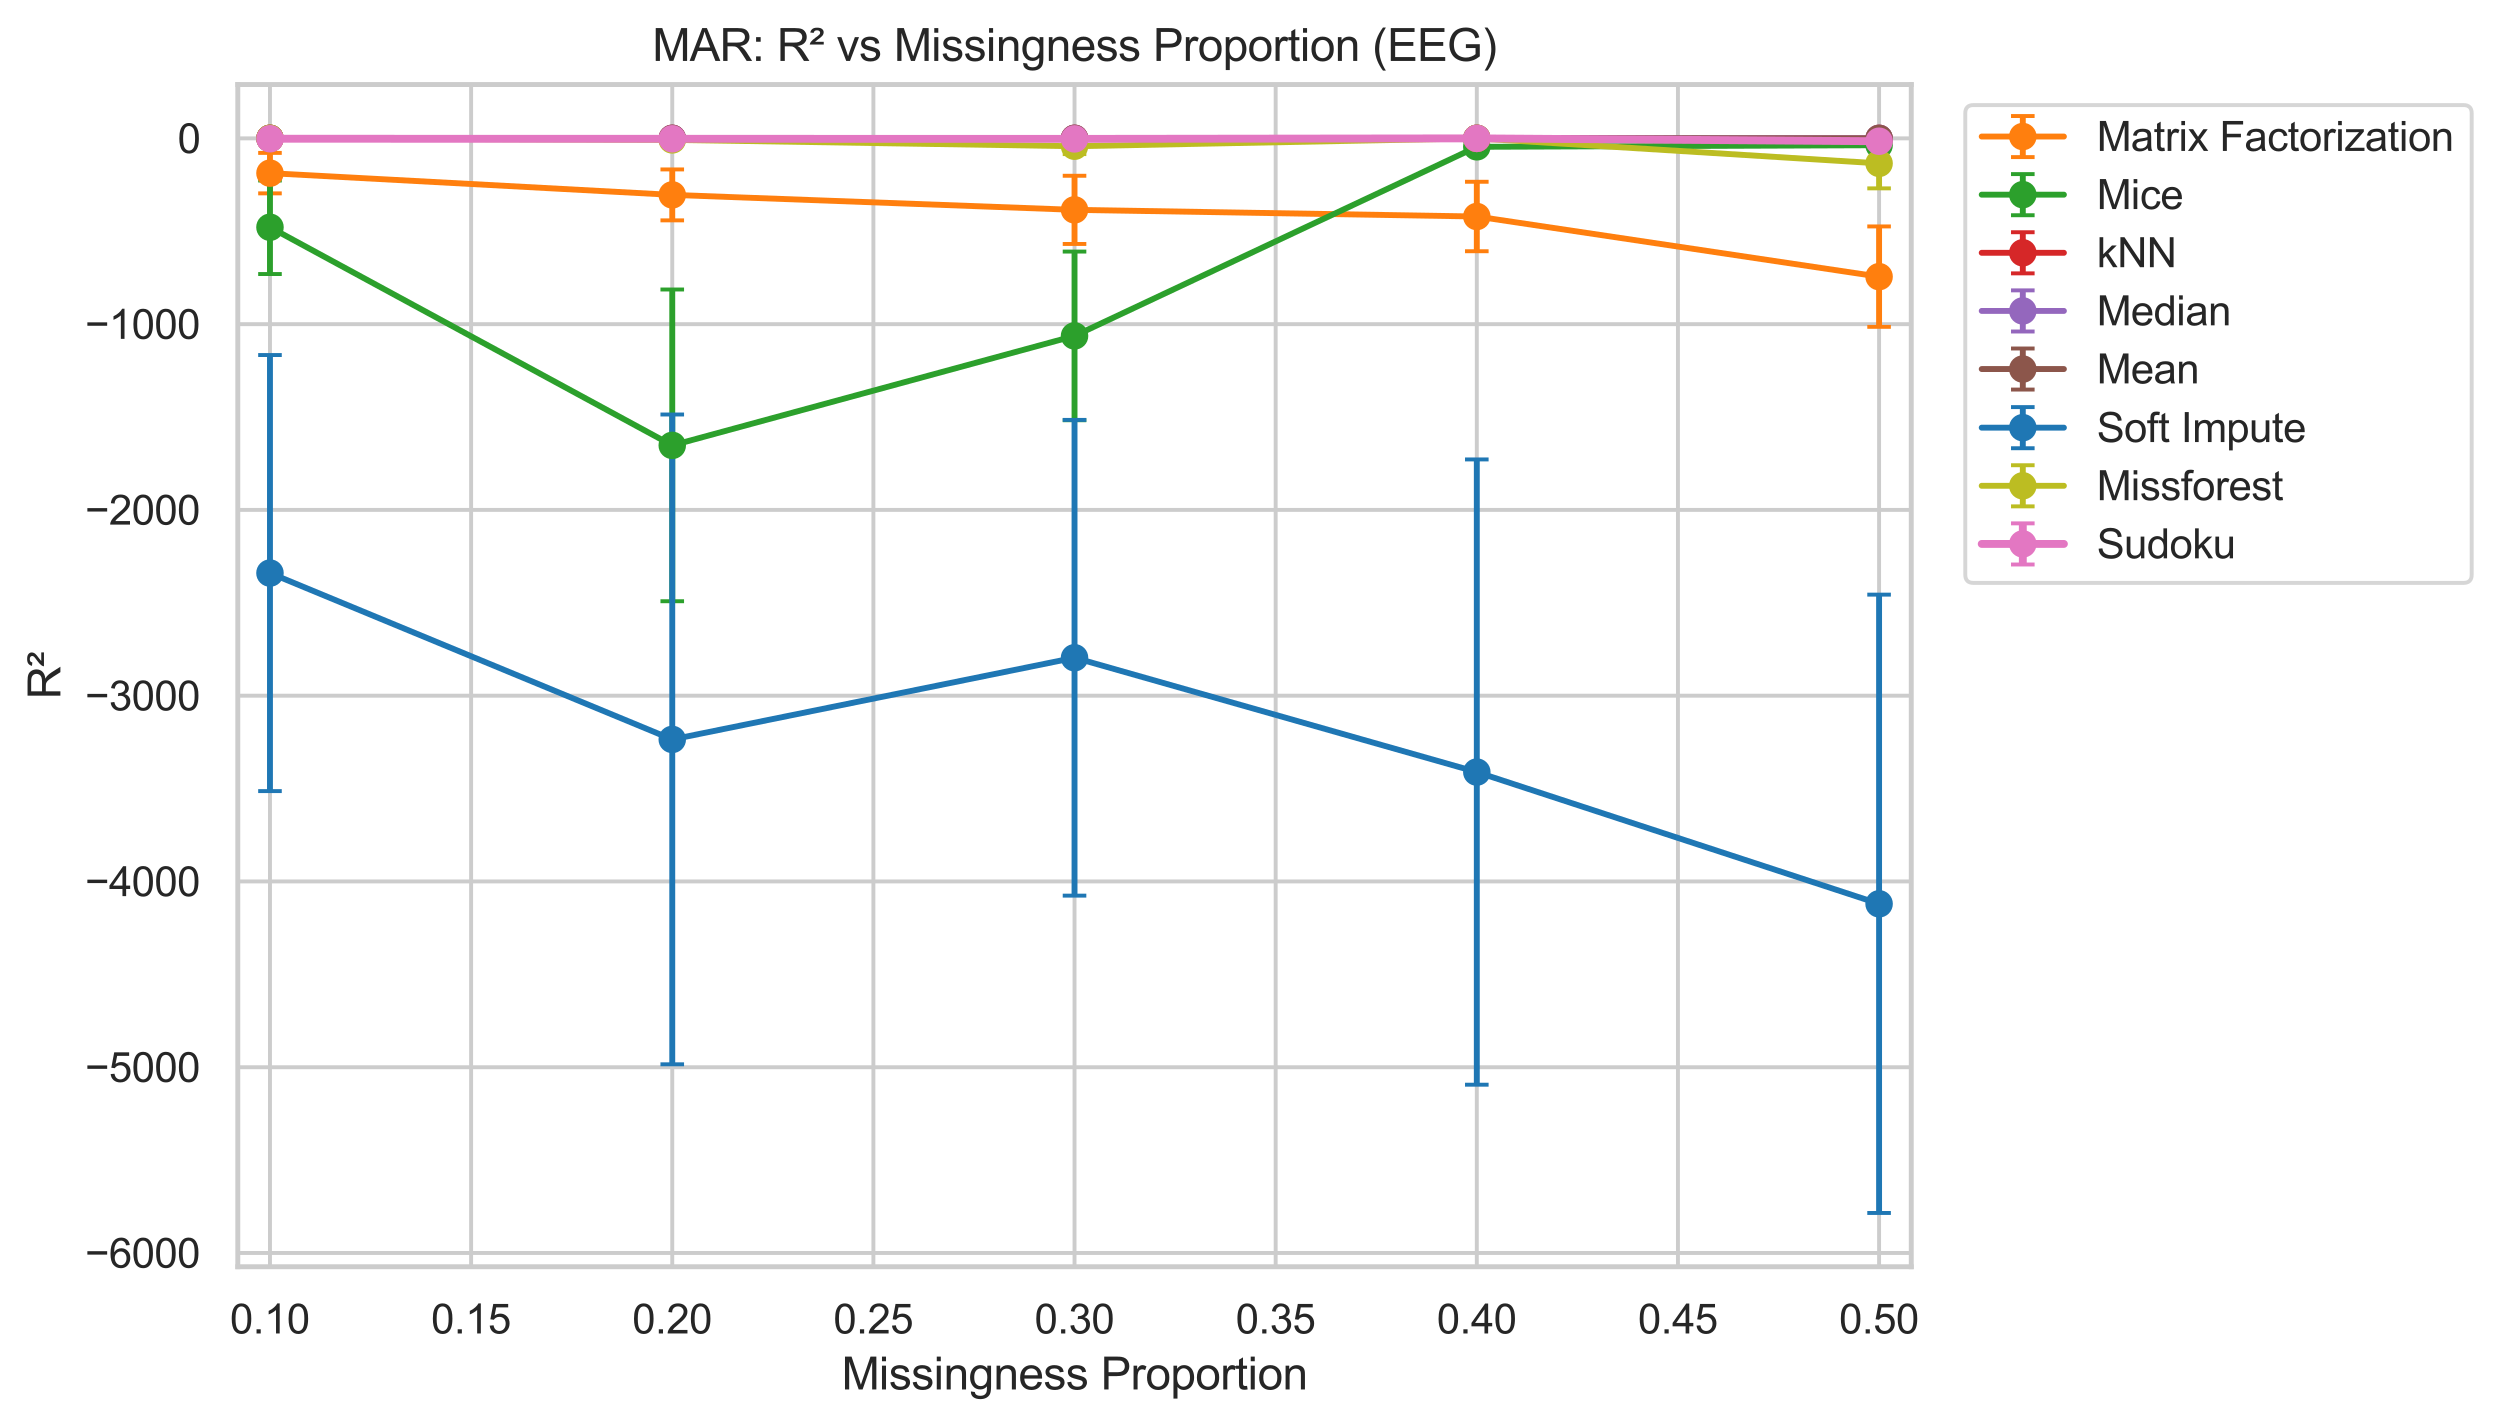 <?xml version="1.0" encoding="utf-8" standalone="no"?>
<!DOCTYPE svg PUBLIC "-//W3C//DTD SVG 1.1//EN"
  "http://www.w3.org/Graphics/SVG/1.1/DTD/svg11.dtd">
<svg xmlns:xlink="http://www.w3.org/1999/xlink" width="635.784pt" height="362.958pt" viewBox="0 0 635.784 362.958" xmlns="http://www.w3.org/2000/svg" version="1.1">
 <defs>
  <style type="text/css">*{stroke-linejoin: round; stroke-linecap: butt}</style>
 </defs>
 <g id="figure_1">
  <g id="patch_1">
   <path d="M 0 362.958 
L 635.784 362.958 
L 635.784 0 
L 0 0 
z
" style="fill: #ffffff"/>
  </g>
  <g id="axes_1">
   <g id="patch_2">
    <path d="M 60.474 322.142 
L 486.061 322.142 
L 486.061 21.499 
L 60.474 21.499 
z
" style="fill: #ffffff"/>
   </g>
   <g id="matplotlib.axis_1">
    <g id="xtick_1">
     <g id="line2d_1">
      <path d="M 68.658 322.142 
L 68.658 21.499 
" clip-path="url(#pc0130f386e)" style="fill: none; stroke: #cccccc; stroke-linecap: round"/>
     </g>
     <g id="text_1">
      <!-- 0.10 -->
      <g style="fill: #262626" transform="translate(58.49 339.122) scale(0.104 -0.104)">
       <defs>
        <path id="ArialMT-30" d="M 266 2259 
Q 266 3072 433 3567 
Q 600 4063 929 4331 
Q 1259 4600 1759 4600 
Q 2128 4600 2406 4451 
Q 2684 4303 2865 4023 
Q 3047 3744 3150 3342 
Q 3253 2941 3253 2259 
Q 3253 1453 3087 958 
Q 2922 463 2592 192 
Q 2263 -78 1759 -78 
Q 1097 -78 719 397 
Q 266 969 266 2259 
z
M 844 2259 
Q 844 1131 1108 757 
Q 1372 384 1759 384 
Q 2147 384 2411 759 
Q 2675 1134 2675 2259 
Q 2675 3391 2411 3762 
Q 2147 4134 1753 4134 
Q 1366 4134 1134 3806 
Q 844 3388 844 2259 
z
" transform="scale(0.016)"/>
        <path id="ArialMT-2e" d="M 581 0 
L 581 641 
L 1222 641 
L 1222 0 
L 581 0 
z
" transform="scale(0.016)"/>
        <path id="ArialMT-31" d="M 2384 0 
L 1822 0 
L 1822 3584 
Q 1619 3391 1289 3197 
Q 959 3003 697 2906 
L 697 3450 
Q 1169 3672 1522 3987 
Q 1875 4303 2022 4600 
L 2384 4600 
L 2384 0 
z
" transform="scale(0.016)"/>
       </defs>
       <use xlink:href="#ArialMT-30"/>
       <use xlink:href="#ArialMT-2e" transform="translate(55.615 0)"/>
       <use xlink:href="#ArialMT-31" transform="translate(83.398 0)"/>
       <use xlink:href="#ArialMT-30" transform="translate(139.014 0)"/>
      </g>
     </g>
    </g>
    <g id="xtick_2">
     <g id="line2d_2">
      <path d="M 119.81 322.142 
L 119.81 21.499 
" clip-path="url(#pc0130f386e)" style="fill: none; stroke: #cccccc; stroke-linecap: round"/>
     </g>
     <g id="text_2">
      <!-- 0.15 -->
      <g style="fill: #262626" transform="translate(109.642 339.122) scale(0.104 -0.104)">
       <defs>
        <path id="ArialMT-35" d="M 266 1200 
L 856 1250 
Q 922 819 1161 601 
Q 1400 384 1738 384 
Q 2144 384 2425 690 
Q 2706 997 2706 1503 
Q 2706 1984 2436 2262 
Q 2166 2541 1728 2541 
Q 1456 2541 1237 2417 
Q 1019 2294 894 2097 
L 366 2166 
L 809 4519 
L 3088 4519 
L 3088 3981 
L 1259 3981 
L 1013 2750 
Q 1425 3038 1878 3038 
Q 2478 3038 2890 2622 
Q 3303 2206 3303 1553 
Q 3303 931 2941 478 
Q 2500 -78 1738 -78 
Q 1113 -78 717 272 
Q 322 622 266 1200 
z
" transform="scale(0.016)"/>
       </defs>
       <use xlink:href="#ArialMT-30"/>
       <use xlink:href="#ArialMT-2e" transform="translate(55.615 0)"/>
       <use xlink:href="#ArialMT-31" transform="translate(83.398 0)"/>
       <use xlink:href="#ArialMT-35" transform="translate(139.014 0)"/>
      </g>
     </g>
    </g>
    <g id="xtick_3">
     <g id="line2d_3">
      <path d="M 170.963 322.142 
L 170.963 21.499 
" clip-path="url(#pc0130f386e)" style="fill: none; stroke: #cccccc; stroke-linecap: round"/>
     </g>
     <g id="text_3">
      <!-- 0.20 -->
      <g style="fill: #262626" transform="translate(160.794 339.122) scale(0.104 -0.104)">
       <defs>
        <path id="ArialMT-32" d="M 3222 541 
L 3222 0 
L 194 0 
Q 188 203 259 391 
Q 375 700 629 1000 
Q 884 1300 1366 1694 
Q 2113 2306 2375 2664 
Q 2638 3022 2638 3341 
Q 2638 3675 2398 3904 
Q 2159 4134 1775 4134 
Q 1369 4134 1125 3890 
Q 881 3647 878 3216 
L 300 3275 
Q 359 3922 746 4261 
Q 1134 4600 1788 4600 
Q 2447 4600 2831 4234 
Q 3216 3869 3216 3328 
Q 3216 3053 3103 2787 
Q 2991 2522 2730 2228 
Q 2469 1934 1863 1422 
Q 1356 997 1212 845 
Q 1069 694 975 541 
L 3222 541 
z
" transform="scale(0.016)"/>
       </defs>
       <use xlink:href="#ArialMT-30"/>
       <use xlink:href="#ArialMT-2e" transform="translate(55.615 0)"/>
       <use xlink:href="#ArialMT-32" transform="translate(83.398 0)"/>
       <use xlink:href="#ArialMT-30" transform="translate(139.014 0)"/>
      </g>
     </g>
    </g>
    <g id="xtick_4">
     <g id="line2d_4">
      <path d="M 222.115 322.142 
L 222.115 21.499 
" clip-path="url(#pc0130f386e)" style="fill: none; stroke: #cccccc; stroke-linecap: round"/>
     </g>
     <g id="text_4">
      <!-- 0.25 -->
      <g style="fill: #262626" transform="translate(211.947 339.122) scale(0.104 -0.104)">
       <use xlink:href="#ArialMT-30"/>
       <use xlink:href="#ArialMT-2e" transform="translate(55.615 0)"/>
       <use xlink:href="#ArialMT-32" transform="translate(83.398 0)"/>
       <use xlink:href="#ArialMT-35" transform="translate(139.014 0)"/>
      </g>
     </g>
    </g>
    <g id="xtick_5">
     <g id="line2d_5">
      <path d="M 273.267 322.142 
L 273.267 21.499 
" clip-path="url(#pc0130f386e)" style="fill: none; stroke: #cccccc; stroke-linecap: round"/>
     </g>
     <g id="text_5">
      <!-- 0.30 -->
      <g style="fill: #262626" transform="translate(263.099 339.122) scale(0.104 -0.104)">
       <defs>
        <path id="ArialMT-33" d="M 269 1209 
L 831 1284 
Q 928 806 1161 595 
Q 1394 384 1728 384 
Q 2125 384 2398 659 
Q 2672 934 2672 1341 
Q 2672 1728 2419 1979 
Q 2166 2231 1775 2231 
Q 1616 2231 1378 2169 
L 1441 2663 
Q 1497 2656 1531 2656 
Q 1891 2656 2178 2843 
Q 2466 3031 2466 3422 
Q 2466 3731 2256 3934 
Q 2047 4138 1716 4138 
Q 1388 4138 1169 3931 
Q 950 3725 888 3313 
L 325 3413 
Q 428 3978 793 4289 
Q 1159 4600 1703 4600 
Q 2078 4600 2393 4439 
Q 2709 4278 2876 4000 
Q 3044 3722 3044 3409 
Q 3044 3113 2884 2869 
Q 2725 2625 2413 2481 
Q 2819 2388 3044 2092 
Q 3269 1797 3269 1353 
Q 3269 753 2831 336 
Q 2394 -81 1725 -81 
Q 1122 -81 723 278 
Q 325 638 269 1209 
z
" transform="scale(0.016)"/>
       </defs>
       <use xlink:href="#ArialMT-30"/>
       <use xlink:href="#ArialMT-2e" transform="translate(55.615 0)"/>
       <use xlink:href="#ArialMT-33" transform="translate(83.398 0)"/>
       <use xlink:href="#ArialMT-30" transform="translate(139.014 0)"/>
      </g>
     </g>
    </g>
    <g id="xtick_6">
     <g id="line2d_6">
      <path d="M 324.42 322.142 
L 324.42 21.499 
" clip-path="url(#pc0130f386e)" style="fill: none; stroke: #cccccc; stroke-linecap: round"/>
     </g>
     <g id="text_6">
      <!-- 0.35 -->
      <g style="fill: #262626" transform="translate(314.251 339.122) scale(0.104 -0.104)">
       <use xlink:href="#ArialMT-30"/>
       <use xlink:href="#ArialMT-2e" transform="translate(55.615 0)"/>
       <use xlink:href="#ArialMT-33" transform="translate(83.398 0)"/>
       <use xlink:href="#ArialMT-35" transform="translate(139.014 0)"/>
      </g>
     </g>
    </g>
    <g id="xtick_7">
     <g id="line2d_7">
      <path d="M 375.572 322.142 
L 375.572 21.499 
" clip-path="url(#pc0130f386e)" style="fill: none; stroke: #cccccc; stroke-linecap: round"/>
     </g>
     <g id="text_7">
      <!-- 0.40 -->
      <g style="fill: #262626" transform="translate(365.404 339.122) scale(0.104 -0.104)">
       <defs>
        <path id="ArialMT-34" d="M 2069 0 
L 2069 1097 
L 81 1097 
L 81 1613 
L 2172 4581 
L 2631 4581 
L 2631 1613 
L 3250 1613 
L 3250 1097 
L 2631 1097 
L 2631 0 
L 2069 0 
z
M 2069 1613 
L 2069 3678 
L 634 1613 
L 2069 1613 
z
" transform="scale(0.016)"/>
       </defs>
       <use xlink:href="#ArialMT-30"/>
       <use xlink:href="#ArialMT-2e" transform="translate(55.615 0)"/>
       <use xlink:href="#ArialMT-34" transform="translate(83.398 0)"/>
       <use xlink:href="#ArialMT-30" transform="translate(139.014 0)"/>
      </g>
     </g>
    </g>
    <g id="xtick_8">
     <g id="line2d_8">
      <path d="M 426.724 322.142 
L 426.724 21.499 
" clip-path="url(#pc0130f386e)" style="fill: none; stroke: #cccccc; stroke-linecap: round"/>
     </g>
     <g id="text_8">
      <!-- 0.45 -->
      <g style="fill: #262626" transform="translate(416.556 339.122) scale(0.104 -0.104)">
       <use xlink:href="#ArialMT-30"/>
       <use xlink:href="#ArialMT-2e" transform="translate(55.615 0)"/>
       <use xlink:href="#ArialMT-34" transform="translate(83.398 0)"/>
       <use xlink:href="#ArialMT-35" transform="translate(139.014 0)"/>
      </g>
     </g>
    </g>
    <g id="xtick_9">
     <g id="line2d_9">
      <path d="M 477.876 322.142 
L 477.876 21.499 
" clip-path="url(#pc0130f386e)" style="fill: none; stroke: #cccccc; stroke-linecap: round"/>
     </g>
     <g id="text_9">
      <!-- 0.50 -->
      <g style="fill: #262626" transform="translate(467.708 339.122) scale(0.104 -0.104)">
       <use xlink:href="#ArialMT-30"/>
       <use xlink:href="#ArialMT-2e" transform="translate(55.615 0)"/>
       <use xlink:href="#ArialMT-35" transform="translate(83.398 0)"/>
       <use xlink:href="#ArialMT-30" transform="translate(139.014 0)"/>
      </g>
     </g>
    </g>
    <g id="text_10">
     <!-- Missingness Proportion -->
     <g style="fill: #262626" transform="translate(214.027 353.359) scale(0.114 -0.114)">
      <defs>
       <path id="ArialMT-4d" d="M 475 0 
L 475 4581 
L 1388 4581 
L 2472 1338 
Q 2622 884 2691 659 
Q 2769 909 2934 1394 
L 4031 4581 
L 4847 4581 
L 4847 0 
L 4263 0 
L 4263 3834 
L 2931 0 
L 2384 0 
L 1059 3900 
L 1059 0 
L 475 0 
z
" transform="scale(0.016)"/>
       <path id="ArialMT-69" d="M 425 3934 
L 425 4581 
L 988 4581 
L 988 3934 
L 425 3934 
z
M 425 0 
L 425 3319 
L 988 3319 
L 988 0 
L 425 0 
z
" transform="scale(0.016)"/>
       <path id="ArialMT-73" d="M 197 991 
L 753 1078 
Q 800 744 1014 566 
Q 1228 388 1613 388 
Q 2000 388 2187 545 
Q 2375 703 2375 916 
Q 2375 1106 2209 1216 
Q 2094 1291 1634 1406 
Q 1016 1563 777 1677 
Q 538 1791 414 1992 
Q 291 2194 291 2438 
Q 291 2659 392 2848 
Q 494 3038 669 3163 
Q 800 3259 1026 3326 
Q 1253 3394 1513 3394 
Q 1903 3394 2198 3281 
Q 2494 3169 2634 2976 
Q 2775 2784 2828 2463 
L 2278 2388 
Q 2241 2644 2061 2787 
Q 1881 2931 1553 2931 
Q 1166 2931 1000 2803 
Q 834 2675 834 2503 
Q 834 2394 903 2306 
Q 972 2216 1119 2156 
Q 1203 2125 1616 2013 
Q 2213 1853 2448 1751 
Q 2684 1650 2818 1456 
Q 2953 1263 2953 975 
Q 2953 694 2789 445 
Q 2625 197 2315 61 
Q 2006 -75 1616 -75 
Q 969 -75 630 194 
Q 291 463 197 991 
z
" transform="scale(0.016)"/>
       <path id="ArialMT-6e" d="M 422 0 
L 422 3319 
L 928 3319 
L 928 2847 
Q 1294 3394 1984 3394 
Q 2284 3394 2536 3286 
Q 2788 3178 2913 3003 
Q 3038 2828 3088 2588 
Q 3119 2431 3119 2041 
L 3119 0 
L 2556 0 
L 2556 2019 
Q 2556 2363 2490 2533 
Q 2425 2703 2258 2804 
Q 2091 2906 1866 2906 
Q 1506 2906 1245 2678 
Q 984 2450 984 1813 
L 984 0 
L 422 0 
z
" transform="scale(0.016)"/>
       <path id="ArialMT-67" d="M 319 -275 
L 866 -356 
Q 900 -609 1056 -725 
Q 1266 -881 1628 -881 
Q 2019 -881 2231 -725 
Q 2444 -569 2519 -288 
Q 2563 -116 2559 434 
Q 2191 0 1641 0 
Q 956 0 581 494 
Q 206 988 206 1678 
Q 206 2153 378 2554 
Q 550 2956 876 3175 
Q 1203 3394 1644 3394 
Q 2231 3394 2613 2919 
L 2613 3319 
L 3131 3319 
L 3131 450 
Q 3131 -325 2973 -648 
Q 2816 -972 2473 -1159 
Q 2131 -1347 1631 -1347 
Q 1038 -1347 672 -1080 
Q 306 -813 319 -275 
z
M 784 1719 
Q 784 1066 1043 766 
Q 1303 466 1694 466 
Q 2081 466 2343 764 
Q 2606 1063 2606 1700 
Q 2606 2309 2336 2618 
Q 2066 2928 1684 2928 
Q 1309 2928 1046 2623 
Q 784 2319 784 1719 
z
" transform="scale(0.016)"/>
       <path id="ArialMT-65" d="M 2694 1069 
L 3275 997 
Q 3138 488 2766 206 
Q 2394 -75 1816 -75 
Q 1088 -75 661 373 
Q 234 822 234 1631 
Q 234 2469 665 2931 
Q 1097 3394 1784 3394 
Q 2450 3394 2872 2941 
Q 3294 2488 3294 1666 
Q 3294 1616 3291 1516 
L 816 1516 
Q 847 969 1125 678 
Q 1403 388 1819 388 
Q 2128 388 2347 550 
Q 2566 713 2694 1069 
z
M 847 1978 
L 2700 1978 
Q 2663 2397 2488 2606 
Q 2219 2931 1791 2931 
Q 1403 2931 1139 2672 
Q 875 2413 847 1978 
z
" transform="scale(0.016)"/>
       <path id="ArialMT-20" transform="scale(0.016)"/>
       <path id="ArialMT-50" d="M 494 0 
L 494 4581 
L 2222 4581 
Q 2678 4581 2919 4538 
Q 3256 4481 3484 4323 
Q 3713 4166 3852 3881 
Q 3991 3597 3991 3256 
Q 3991 2672 3619 2267 
Q 3247 1863 2275 1863 
L 1100 1863 
L 1100 0 
L 494 0 
z
M 1100 2403 
L 2284 2403 
Q 2872 2403 3119 2622 
Q 3366 2841 3366 3238 
Q 3366 3525 3220 3729 
Q 3075 3934 2838 4000 
Q 2684 4041 2272 4041 
L 1100 4041 
L 1100 2403 
z
" transform="scale(0.016)"/>
       <path id="ArialMT-72" d="M 416 0 
L 416 3319 
L 922 3319 
L 922 2816 
Q 1116 3169 1280 3281 
Q 1444 3394 1641 3394 
Q 1925 3394 2219 3213 
L 2025 2691 
Q 1819 2813 1613 2813 
Q 1428 2813 1281 2702 
Q 1134 2591 1072 2394 
Q 978 2094 978 1738 
L 978 0 
L 416 0 
z
" transform="scale(0.016)"/>
       <path id="ArialMT-6f" d="M 213 1659 
Q 213 2581 725 3025 
Q 1153 3394 1769 3394 
Q 2453 3394 2887 2945 
Q 3322 2497 3322 1706 
Q 3322 1066 3130 698 
Q 2938 331 2570 128 
Q 2203 -75 1769 -75 
Q 1072 -75 642 372 
Q 213 819 213 1659 
z
M 791 1659 
Q 791 1022 1069 705 
Q 1347 388 1769 388 
Q 2188 388 2466 706 
Q 2744 1025 2744 1678 
Q 2744 2294 2464 2611 
Q 2184 2928 1769 2928 
Q 1347 2928 1069 2612 
Q 791 2297 791 1659 
z
" transform="scale(0.016)"/>
       <path id="ArialMT-70" d="M 422 -1272 
L 422 3319 
L 934 3319 
L 934 2888 
Q 1116 3141 1344 3267 
Q 1572 3394 1897 3394 
Q 2322 3394 2647 3175 
Q 2972 2956 3137 2557 
Q 3303 2159 3303 1684 
Q 3303 1175 3120 767 
Q 2938 359 2589 142 
Q 2241 -75 1856 -75 
Q 1575 -75 1351 44 
Q 1128 163 984 344 
L 984 -1272 
L 422 -1272 
z
M 931 1641 
Q 931 1000 1190 694 
Q 1450 388 1819 388 
Q 2194 388 2461 705 
Q 2728 1022 2728 1688 
Q 2728 2322 2467 2637 
Q 2206 2953 1844 2953 
Q 1484 2953 1207 2617 
Q 931 2281 931 1641 
z
" transform="scale(0.016)"/>
       <path id="ArialMT-74" d="M 1650 503 
L 1731 6 
Q 1494 -44 1306 -44 
Q 1000 -44 831 53 
Q 663 150 594 308 
Q 525 466 525 972 
L 525 2881 
L 113 2881 
L 113 3319 
L 525 3319 
L 525 4141 
L 1084 4478 
L 1084 3319 
L 1650 3319 
L 1650 2881 
L 1084 2881 
L 1084 941 
Q 1084 700 1114 631 
Q 1144 563 1211 522 
Q 1278 481 1403 481 
Q 1497 481 1650 503 
z
" transform="scale(0.016)"/>
      </defs>
      <use xlink:href="#ArialMT-4d"/>
      <use xlink:href="#ArialMT-69" transform="translate(83.301 0)"/>
      <use xlink:href="#ArialMT-73" transform="translate(105.518 0)"/>
      <use xlink:href="#ArialMT-73" transform="translate(155.518 0)"/>
      <use xlink:href="#ArialMT-69" transform="translate(205.518 0)"/>
      <use xlink:href="#ArialMT-6e" transform="translate(227.734 0)"/>
      <use xlink:href="#ArialMT-67" transform="translate(283.35 0)"/>
      <use xlink:href="#ArialMT-6e" transform="translate(338.965 0)"/>
      <use xlink:href="#ArialMT-65" transform="translate(394.58 0)"/>
      <use xlink:href="#ArialMT-73" transform="translate(450.195 0)"/>
      <use xlink:href="#ArialMT-73" transform="translate(500.195 0)"/>
      <use xlink:href="#ArialMT-20" transform="translate(550.195 0)"/>
      <use xlink:href="#ArialMT-50" transform="translate(577.979 0)"/>
      <use xlink:href="#ArialMT-72" transform="translate(644.678 0)"/>
      <use xlink:href="#ArialMT-6f" transform="translate(677.979 0)"/>
      <use xlink:href="#ArialMT-70" transform="translate(733.594 0)"/>
      <use xlink:href="#ArialMT-6f" transform="translate(789.209 0)"/>
      <use xlink:href="#ArialMT-72" transform="translate(844.824 0)"/>
      <use xlink:href="#ArialMT-74" transform="translate(878.125 0)"/>
      <use xlink:href="#ArialMT-69" transform="translate(905.908 0)"/>
      <use xlink:href="#ArialMT-6f" transform="translate(928.125 0)"/>
      <use xlink:href="#ArialMT-6e" transform="translate(983.74 0)"/>
     </g>
    </g>
   </g>
   <g id="matplotlib.axis_2">
    <g id="ytick_1">
     <g id="line2d_10">
      <path d="M 60.474 318.651 
L 486.061 318.651 
" clip-path="url(#pc0130f386e)" style="fill: none; stroke: #cccccc; stroke-linecap: round"/>
     </g>
     <g id="text_11">
      <!-- −6000 -->
      <g style="fill: #262626" transform="translate(21.626 322.391) scale(0.104 -0.104)">
       <defs>
        <path id="ArialMT-2212" d="M 3381 1997 
L 356 1997 
L 356 2522 
L 3381 2522 
L 3381 1997 
z
" transform="scale(0.016)"/>
        <path id="ArialMT-36" d="M 3184 3459 
L 2625 3416 
Q 2550 3747 2413 3897 
Q 2184 4138 1850 4138 
Q 1581 4138 1378 3988 
Q 1113 3794 959 3422 
Q 806 3050 800 2363 
Q 1003 2672 1297 2822 
Q 1591 2972 1913 2972 
Q 2475 2972 2870 2558 
Q 3266 2144 3266 1488 
Q 3266 1056 3080 686 
Q 2894 316 2569 119 
Q 2244 -78 1831 -78 
Q 1128 -78 684 439 
Q 241 956 241 2144 
Q 241 3472 731 4075 
Q 1159 4600 1884 4600 
Q 2425 4600 2770 4297 
Q 3116 3994 3184 3459 
z
M 888 1484 
Q 888 1194 1011 928 
Q 1134 663 1356 523 
Q 1578 384 1822 384 
Q 2178 384 2434 671 
Q 2691 959 2691 1453 
Q 2691 1928 2437 2201 
Q 2184 2475 1800 2475 
Q 1419 2475 1153 2201 
Q 888 1928 888 1484 
z
" transform="scale(0.016)"/>
       </defs>
       <use xlink:href="#ArialMT-2212"/>
       <use xlink:href="#ArialMT-36" transform="translate(58.398 0)"/>
       <use xlink:href="#ArialMT-30" transform="translate(114.014 0)"/>
       <use xlink:href="#ArialMT-30" transform="translate(169.629 0)"/>
       <use xlink:href="#ArialMT-30" transform="translate(225.244 0)"/>
      </g>
     </g>
    </g>
    <g id="ytick_2">
     <g id="line2d_11">
      <path d="M 60.474 271.407 
L 486.061 271.407 
" clip-path="url(#pc0130f386e)" style="fill: none; stroke: #cccccc; stroke-linecap: round"/>
     </g>
     <g id="text_12">
      <!-- −5000 -->
      <g style="fill: #262626" transform="translate(21.626 275.147) scale(0.104 -0.104)">
       <use xlink:href="#ArialMT-2212"/>
       <use xlink:href="#ArialMT-35" transform="translate(58.398 0)"/>
       <use xlink:href="#ArialMT-30" transform="translate(114.014 0)"/>
       <use xlink:href="#ArialMT-30" transform="translate(169.629 0)"/>
       <use xlink:href="#ArialMT-30" transform="translate(225.244 0)"/>
      </g>
     </g>
    </g>
    <g id="ytick_3">
     <g id="line2d_12">
      <path d="M 60.474 224.164 
L 486.061 224.164 
" clip-path="url(#pc0130f386e)" style="fill: none; stroke: #cccccc; stroke-linecap: round"/>
     </g>
     <g id="text_13">
      <!-- −4000 -->
      <g style="fill: #262626" transform="translate(21.626 227.904) scale(0.104 -0.104)">
       <use xlink:href="#ArialMT-2212"/>
       <use xlink:href="#ArialMT-34" transform="translate(58.398 0)"/>
       <use xlink:href="#ArialMT-30" transform="translate(114.014 0)"/>
       <use xlink:href="#ArialMT-30" transform="translate(169.629 0)"/>
       <use xlink:href="#ArialMT-30" transform="translate(225.244 0)"/>
      </g>
     </g>
    </g>
    <g id="ytick_4">
     <g id="line2d_13">
      <path d="M 60.474 176.92 
L 486.061 176.92 
" clip-path="url(#pc0130f386e)" style="fill: none; stroke: #cccccc; stroke-linecap: round"/>
     </g>
     <g id="text_14">
      <!-- −3000 -->
      <g style="fill: #262626" transform="translate(21.626 180.66) scale(0.104 -0.104)">
       <use xlink:href="#ArialMT-2212"/>
       <use xlink:href="#ArialMT-33" transform="translate(58.398 0)"/>
       <use xlink:href="#ArialMT-30" transform="translate(114.014 0)"/>
       <use xlink:href="#ArialMT-30" transform="translate(169.629 0)"/>
       <use xlink:href="#ArialMT-30" transform="translate(225.244 0)"/>
      </g>
     </g>
    </g>
    <g id="ytick_5">
     <g id="line2d_14">
      <path d="M 60.474 129.676 
L 486.061 129.676 
" clip-path="url(#pc0130f386e)" style="fill: none; stroke: #cccccc; stroke-linecap: round"/>
     </g>
     <g id="text_15">
      <!-- −2000 -->
      <g style="fill: #262626" transform="translate(21.626 133.416) scale(0.104 -0.104)">
       <use xlink:href="#ArialMT-2212"/>
       <use xlink:href="#ArialMT-32" transform="translate(58.398 0)"/>
       <use xlink:href="#ArialMT-30" transform="translate(114.014 0)"/>
       <use xlink:href="#ArialMT-30" transform="translate(169.629 0)"/>
       <use xlink:href="#ArialMT-30" transform="translate(225.244 0)"/>
      </g>
     </g>
    </g>
    <g id="ytick_6">
     <g id="line2d_15">
      <path d="M 60.474 82.433 
L 486.061 82.433 
" clip-path="url(#pc0130f386e)" style="fill: none; stroke: #cccccc; stroke-linecap: round"/>
     </g>
     <g id="text_16">
      <!-- −1000 -->
      <g style="fill: #262626" transform="translate(21.626 86.173) scale(0.104 -0.104)">
       <use xlink:href="#ArialMT-2212"/>
       <use xlink:href="#ArialMT-31" transform="translate(58.398 0)"/>
       <use xlink:href="#ArialMT-30" transform="translate(114.014 0)"/>
       <use xlink:href="#ArialMT-30" transform="translate(169.629 0)"/>
       <use xlink:href="#ArialMT-30" transform="translate(225.244 0)"/>
      </g>
     </g>
    </g>
    <g id="ytick_7">
     <g id="line2d_16">
      <path d="M 60.474 35.189 
L 486.061 35.189 
" clip-path="url(#pc0130f386e)" style="fill: none; stroke: #cccccc; stroke-linecap: round"/>
     </g>
     <g id="text_17">
      <!-- 0 -->
      <g style="fill: #262626" transform="translate(45.163 38.929) scale(0.104 -0.104)">
       <use xlink:href="#ArialMT-30"/>
      </g>
     </g>
    </g>
    <g id="text_18">
     <!-- R² -->
     <g style="fill: #262626" transform="translate(15.36 177.835) rotate(-90) scale(0.114 -0.114)">
      <defs>
       <path id="ArialMT-52" d="M 503 0 
L 503 4581 
L 2534 4581 
Q 3147 4581 3465 4457 
Q 3784 4334 3975 4021 
Q 4166 3709 4166 3331 
Q 4166 2844 3850 2509 
Q 3534 2175 2875 2084 
Q 3116 1969 3241 1856 
Q 3506 1613 3744 1247 
L 4541 0 
L 3778 0 
L 3172 953 
Q 2906 1366 2734 1584 
Q 2563 1803 2427 1890 
Q 2291 1978 2150 2013 
Q 2047 2034 1813 2034 
L 1109 2034 
L 1109 0 
L 503 0 
z
M 1109 2559 
L 2413 2559 
Q 2828 2559 3062 2645 
Q 3297 2731 3419 2920 
Q 3541 3109 3541 3331 
Q 3541 3656 3305 3865 
Q 3069 4075 2559 4075 
L 1109 4075 
L 1109 2559 
z
" transform="scale(0.016)"/>
       <path id="ArialMT-b2" d="M 78 2291 
Q 97 2469 225 2647 
Q 422 2916 872 3242 
Q 1322 3569 1406 3663 
Q 1522 3791 1522 3925 
Q 1522 4075 1412 4172 
Q 1303 4269 1091 4269 
Q 884 4269 782 4195 
Q 681 4122 616 3913 
L 144 3963 
Q 234 4309 457 4473 
Q 681 4638 1100 4638 
Q 1572 4638 1792 4453 
Q 2013 4269 2013 4003 
Q 2013 3741 1828 3506 
Q 1688 3331 1188 2972 
Q 928 2781 819 2669 
L 2025 2669 
L 2025 2291 
L 78 2291 
z
" transform="scale(0.016)"/>
      </defs>
      <use xlink:href="#ArialMT-52"/>
      <use xlink:href="#ArialMT-b2" transform="translate(72.217 0)"/>
     </g>
    </g>
   </g>
   <g id="LineCollection_1">
    <path d="M 68.658 49.182 
L 68.658 38.887 
" clip-path="url(#pc0130f386e)" style="fill: none; stroke: #ff7f0e; stroke-width: 1.5"/>
    <path d="M 170.963 56.041 
L 170.963 43.085 
" clip-path="url(#pc0130f386e)" style="fill: none; stroke: #ff7f0e; stroke-width: 1.5"/>
    <path d="M 273.267 62.039 
L 273.267 44.697 
" clip-path="url(#pc0130f386e)" style="fill: none; stroke: #ff7f0e; stroke-width: 1.5"/>
    <path d="M 375.572 63.893 
L 375.572 46.23 
" clip-path="url(#pc0130f386e)" style="fill: none; stroke: #ff7f0e; stroke-width: 1.5"/>
    <path d="M 477.876 83.127 
L 477.876 57.588 
" clip-path="url(#pc0130f386e)" style="fill: none; stroke: #ff7f0e; stroke-width: 1.5"/>
   </g>
   <g id="line2d_17">
    <defs>
     <path id="mb0efea0f9c" d="M 3 0 
L -3 -0 
" style="stroke: #ff7f0e"/>
    </defs>
    <g clip-path="url(#pc0130f386e)">
     <use xlink:href="#mb0efea0f9c" x="68.658" y="49.182" style="fill: #ff7f0e; stroke: #ff7f0e"/>
     <use xlink:href="#mb0efea0f9c" x="170.963" y="56.041" style="fill: #ff7f0e; stroke: #ff7f0e"/>
     <use xlink:href="#mb0efea0f9c" x="273.267" y="62.039" style="fill: #ff7f0e; stroke: #ff7f0e"/>
     <use xlink:href="#mb0efea0f9c" x="375.572" y="63.893" style="fill: #ff7f0e; stroke: #ff7f0e"/>
     <use xlink:href="#mb0efea0f9c" x="477.876" y="83.127" style="fill: #ff7f0e; stroke: #ff7f0e"/>
    </g>
   </g>
   <g id="line2d_18">
    <g clip-path="url(#pc0130f386e)">
     <use xlink:href="#mb0efea0f9c" x="68.658" y="38.887" style="fill: #ff7f0e; stroke: #ff7f0e"/>
     <use xlink:href="#mb0efea0f9c" x="170.963" y="43.085" style="fill: #ff7f0e; stroke: #ff7f0e"/>
     <use xlink:href="#mb0efea0f9c" x="273.267" y="44.697" style="fill: #ff7f0e; stroke: #ff7f0e"/>
     <use xlink:href="#mb0efea0f9c" x="375.572" y="46.23" style="fill: #ff7f0e; stroke: #ff7f0e"/>
     <use xlink:href="#mb0efea0f9c" x="477.876" y="57.588" style="fill: #ff7f0e; stroke: #ff7f0e"/>
    </g>
   </g>
   <g id="LineCollection_2">
    <path d="M 68.658 69.687 
L 68.658 45.9 
" clip-path="url(#pc0130f386e)" style="fill: none; stroke: #2ca02c; stroke-width: 1.5"/>
    <path d="M 170.963 152.907 
L 170.963 73.627 
" clip-path="url(#pc0130f386e)" style="fill: none; stroke: #2ca02c; stroke-width: 1.5"/>
    <path d="M 273.267 106.868 
L 273.267 63.98 
" clip-path="url(#pc0130f386e)" style="fill: none; stroke: #2ca02c; stroke-width: 1.5"/>
    <path d="M 375.572 38.507 
L 375.572 36.169 
" clip-path="url(#pc0130f386e)" style="fill: none; stroke: #2ca02c; stroke-width: 1.5"/>
    <path d="M 477.876 37.525 
L 477.876 36.333 
" clip-path="url(#pc0130f386e)" style="fill: none; stroke: #2ca02c; stroke-width: 1.5"/>
   </g>
   <g id="line2d_19">
    <defs>
     <path id="m413159507f" d="M 3 0 
L -3 -0 
" style="stroke: #2ca02c"/>
    </defs>
    <g clip-path="url(#pc0130f386e)">
     <use xlink:href="#m413159507f" x="68.658" y="69.687" style="fill: #2ca02c; stroke: #2ca02c"/>
     <use xlink:href="#m413159507f" x="170.963" y="152.907" style="fill: #2ca02c; stroke: #2ca02c"/>
     <use xlink:href="#m413159507f" x="273.267" y="106.868" style="fill: #2ca02c; stroke: #2ca02c"/>
     <use xlink:href="#m413159507f" x="375.572" y="38.507" style="fill: #2ca02c; stroke: #2ca02c"/>
     <use xlink:href="#m413159507f" x="477.876" y="37.525" style="fill: #2ca02c; stroke: #2ca02c"/>
    </g>
   </g>
   <g id="line2d_20">
    <g clip-path="url(#pc0130f386e)">
     <use xlink:href="#m413159507f" x="68.658" y="45.9" style="fill: #2ca02c; stroke: #2ca02c"/>
     <use xlink:href="#m413159507f" x="170.963" y="73.627" style="fill: #2ca02c; stroke: #2ca02c"/>
     <use xlink:href="#m413159507f" x="273.267" y="63.98" style="fill: #2ca02c; stroke: #2ca02c"/>
     <use xlink:href="#m413159507f" x="375.572" y="36.169" style="fill: #2ca02c; stroke: #2ca02c"/>
     <use xlink:href="#m413159507f" x="477.876" y="36.333" style="fill: #2ca02c; stroke: #2ca02c"/>
    </g>
   </g>
   <g id="LineCollection_3">
    <path d="M 68.658 35.184 
L 68.658 35.177 
" clip-path="url(#pc0130f386e)" style="fill: none; stroke: #d62728; stroke-width: 1.5"/>
    <path d="M 170.963 35.188 
L 170.963 35.186 
" clip-path="url(#pc0130f386e)" style="fill: none; stroke: #d62728; stroke-width: 1.5"/>
    <path d="M 273.267 35.188 
L 273.267 35.187 
" clip-path="url(#pc0130f386e)" style="fill: none; stroke: #d62728; stroke-width: 1.5"/>
    <path d="M 375.572 35.191 
L 375.572 35.19 
" clip-path="url(#pc0130f386e)" style="fill: none; stroke: #d62728; stroke-width: 1.5"/>
    <path d="M 477.876 35.2 
L 477.876 35.194 
" clip-path="url(#pc0130f386e)" style="fill: none; stroke: #d62728; stroke-width: 1.5"/>
   </g>
   <g id="line2d_21">
    <defs>
     <path id="mc12f4483b1" d="M 3 0 
L -3 -0 
" style="stroke: #d62728"/>
    </defs>
    <g clip-path="url(#pc0130f386e)">
     <use xlink:href="#mc12f4483b1" x="68.658" y="35.184" style="fill: #d62728; stroke: #d62728"/>
     <use xlink:href="#mc12f4483b1" x="170.963" y="35.188" style="fill: #d62728; stroke: #d62728"/>
     <use xlink:href="#mc12f4483b1" x="273.267" y="35.188" style="fill: #d62728; stroke: #d62728"/>
     <use xlink:href="#mc12f4483b1" x="375.572" y="35.191" style="fill: #d62728; stroke: #d62728"/>
     <use xlink:href="#mc12f4483b1" x="477.876" y="35.2" style="fill: #d62728; stroke: #d62728"/>
    </g>
   </g>
   <g id="line2d_22">
    <g clip-path="url(#pc0130f386e)">
     <use xlink:href="#mc12f4483b1" x="68.658" y="35.177" style="fill: #d62728; stroke: #d62728"/>
     <use xlink:href="#mc12f4483b1" x="170.963" y="35.186" style="fill: #d62728; stroke: #d62728"/>
     <use xlink:href="#mc12f4483b1" x="273.267" y="35.187" style="fill: #d62728; stroke: #d62728"/>
     <use xlink:href="#mc12f4483b1" x="375.572" y="35.19" style="fill: #d62728; stroke: #d62728"/>
     <use xlink:href="#mc12f4483b1" x="477.876" y="35.194" style="fill: #d62728; stroke: #d62728"/>
    </g>
   </g>
   <g id="LineCollection_4">
    <path d="M 68.658 35.193 
L 68.658 35.191 
" clip-path="url(#pc0130f386e)" style="fill: none; stroke: #9467bd; stroke-width: 1.5"/>
    <path d="M 170.963 35.192 
L 170.963 35.19 
" clip-path="url(#pc0130f386e)" style="fill: none; stroke: #9467bd; stroke-width: 1.5"/>
    <path d="M 273.267 35.192 
L 273.267 35.19 
" clip-path="url(#pc0130f386e)" style="fill: none; stroke: #9467bd; stroke-width: 1.5"/>
    <path d="M 375.572 35.192 
L 375.572 35.191 
" clip-path="url(#pc0130f386e)" style="fill: none; stroke: #9467bd; stroke-width: 1.5"/>
    <path d="M 477.876 35.194 
L 477.876 35.192 
" clip-path="url(#pc0130f386e)" style="fill: none; stroke: #9467bd; stroke-width: 1.5"/>
   </g>
   <g id="line2d_23">
    <defs>
     <path id="m50729d07ee" d="M 3 0 
L -3 -0 
" style="stroke: #9467bd"/>
    </defs>
    <g clip-path="url(#pc0130f386e)">
     <use xlink:href="#m50729d07ee" x="68.658" y="35.193" style="fill: #9467bd; stroke: #9467bd"/>
     <use xlink:href="#m50729d07ee" x="170.963" y="35.192" style="fill: #9467bd; stroke: #9467bd"/>
     <use xlink:href="#m50729d07ee" x="273.267" y="35.192" style="fill: #9467bd; stroke: #9467bd"/>
     <use xlink:href="#m50729d07ee" x="375.572" y="35.192" style="fill: #9467bd; stroke: #9467bd"/>
     <use xlink:href="#m50729d07ee" x="477.876" y="35.194" style="fill: #9467bd; stroke: #9467bd"/>
    </g>
   </g>
   <g id="line2d_24">
    <g clip-path="url(#pc0130f386e)">
     <use xlink:href="#m50729d07ee" x="68.658" y="35.191" style="fill: #9467bd; stroke: #9467bd"/>
     <use xlink:href="#m50729d07ee" x="170.963" y="35.19" style="fill: #9467bd; stroke: #9467bd"/>
     <use xlink:href="#m50729d07ee" x="273.267" y="35.19" style="fill: #9467bd; stroke: #9467bd"/>
     <use xlink:href="#m50729d07ee" x="375.572" y="35.191" style="fill: #9467bd; stroke: #9467bd"/>
     <use xlink:href="#m50729d07ee" x="477.876" y="35.192" style="fill: #9467bd; stroke: #9467bd"/>
    </g>
   </g>
   <g id="LineCollection_5">
    <path d="M 68.658 35.193 
L 68.658 35.19 
" clip-path="url(#pc0130f386e)" style="fill: none; stroke: #8c564b; stroke-width: 1.5"/>
    <path d="M 170.963 35.192 
L 170.963 35.19 
" clip-path="url(#pc0130f386e)" style="fill: none; stroke: #8c564b; stroke-width: 1.5"/>
    <path d="M 273.267 35.192 
L 273.267 35.19 
" clip-path="url(#pc0130f386e)" style="fill: none; stroke: #8c564b; stroke-width: 1.5"/>
    <path d="M 375.572 35.192 
L 375.572 35.19 
" clip-path="url(#pc0130f386e)" style="fill: none; stroke: #8c564b; stroke-width: 1.5"/>
    <path d="M 477.876 35.194 
L 477.876 35.192 
" clip-path="url(#pc0130f386e)" style="fill: none; stroke: #8c564b; stroke-width: 1.5"/>
   </g>
   <g id="line2d_25">
    <defs>
     <path id="m90371551ab" d="M 3 0 
L -3 -0 
" style="stroke: #8c564b"/>
    </defs>
    <g clip-path="url(#pc0130f386e)">
     <use xlink:href="#m90371551ab" x="68.658" y="35.193" style="fill: #8c564b; stroke: #8c564b"/>
     <use xlink:href="#m90371551ab" x="170.963" y="35.192" style="fill: #8c564b; stroke: #8c564b"/>
     <use xlink:href="#m90371551ab" x="273.267" y="35.192" style="fill: #8c564b; stroke: #8c564b"/>
     <use xlink:href="#m90371551ab" x="375.572" y="35.192" style="fill: #8c564b; stroke: #8c564b"/>
     <use xlink:href="#m90371551ab" x="477.876" y="35.194" style="fill: #8c564b; stroke: #8c564b"/>
    </g>
   </g>
   <g id="line2d_26">
    <g clip-path="url(#pc0130f386e)">
     <use xlink:href="#m90371551ab" x="68.658" y="35.19" style="fill: #8c564b; stroke: #8c564b"/>
     <use xlink:href="#m90371551ab" x="170.963" y="35.19" style="fill: #8c564b; stroke: #8c564b"/>
     <use xlink:href="#m90371551ab" x="273.267" y="35.19" style="fill: #8c564b; stroke: #8c564b"/>
     <use xlink:href="#m90371551ab" x="375.572" y="35.19" style="fill: #8c564b; stroke: #8c564b"/>
     <use xlink:href="#m90371551ab" x="477.876" y="35.192" style="fill: #8c564b; stroke: #8c564b"/>
    </g>
   </g>
   <g id="LineCollection_6">
    <path d="M 68.658 201.182 
L 68.658 90.297 
" clip-path="url(#pc0130f386e)" style="fill: none; stroke: #1f77b4; stroke-width: 1.5"/>
    <path d="M 170.963 270.673 
L 170.963 105.419 
" clip-path="url(#pc0130f386e)" style="fill: none; stroke: #1f77b4; stroke-width: 1.5"/>
    <path d="M 273.267 227.765 
L 273.267 106.785 
" clip-path="url(#pc0130f386e)" style="fill: none; stroke: #1f77b4; stroke-width: 1.5"/>
    <path d="M 375.572 275.858 
L 375.572 116.839 
" clip-path="url(#pc0130f386e)" style="fill: none; stroke: #1f77b4; stroke-width: 1.5"/>
    <path d="M 477.876 308.477 
L 477.876 151.228 
" clip-path="url(#pc0130f386e)" style="fill: none; stroke: #1f77b4; stroke-width: 1.5"/>
   </g>
   <g id="line2d_27">
    <defs>
     <path id="m19384c2fad" d="M 3 0 
L -3 -0 
" style="stroke: #1f77b4"/>
    </defs>
    <g clip-path="url(#pc0130f386e)">
     <use xlink:href="#m19384c2fad" x="68.658" y="201.182" style="fill: #1f77b4; stroke: #1f77b4"/>
     <use xlink:href="#m19384c2fad" x="170.963" y="270.673" style="fill: #1f77b4; stroke: #1f77b4"/>
     <use xlink:href="#m19384c2fad" x="273.267" y="227.765" style="fill: #1f77b4; stroke: #1f77b4"/>
     <use xlink:href="#m19384c2fad" x="375.572" y="275.858" style="fill: #1f77b4; stroke: #1f77b4"/>
     <use xlink:href="#m19384c2fad" x="477.876" y="308.477" style="fill: #1f77b4; stroke: #1f77b4"/>
    </g>
   </g>
   <g id="line2d_28">
    <g clip-path="url(#pc0130f386e)">
     <use xlink:href="#m19384c2fad" x="68.658" y="90.297" style="fill: #1f77b4; stroke: #1f77b4"/>
     <use xlink:href="#m19384c2fad" x="170.963" y="105.419" style="fill: #1f77b4; stroke: #1f77b4"/>
     <use xlink:href="#m19384c2fad" x="273.267" y="106.785" style="fill: #1f77b4; stroke: #1f77b4"/>
     <use xlink:href="#m19384c2fad" x="375.572" y="116.839" style="fill: #1f77b4; stroke: #1f77b4"/>
     <use xlink:href="#m19384c2fad" x="477.876" y="151.228" style="fill: #1f77b4; stroke: #1f77b4"/>
    </g>
   </g>
   <g id="LineCollection_7">
    <path d="M 68.658 35.177 
L 68.658 35.164 
" clip-path="url(#pc0130f386e)" style="fill: none; stroke: #bcbd22; stroke-width: 1.5"/>
    <path d="M 170.963 35.972 
L 170.963 35.179 
" clip-path="url(#pc0130f386e)" style="fill: none; stroke: #bcbd22; stroke-width: 1.5"/>
    <path d="M 273.267 39.194 
L 273.267 35.183 
" clip-path="url(#pc0130f386e)" style="fill: none; stroke: #bcbd22; stroke-width: 1.5"/>
    <path d="M 375.572 35.19 
L 375.572 35.183 
" clip-path="url(#pc0130f386e)" style="fill: none; stroke: #bcbd22; stroke-width: 1.5"/>
    <path d="M 477.876 47.903 
L 477.876 35.195 
" clip-path="url(#pc0130f386e)" style="fill: none; stroke: #bcbd22; stroke-width: 1.5"/>
   </g>
   <g id="line2d_29">
    <defs>
     <path id="m225b2b7385" d="M 3 0 
L -3 -0 
" style="stroke: #bcbd22"/>
    </defs>
    <g clip-path="url(#pc0130f386e)">
     <use xlink:href="#m225b2b7385" x="68.658" y="35.177" style="fill: #bcbd22; stroke: #bcbd22"/>
     <use xlink:href="#m225b2b7385" x="170.963" y="35.972" style="fill: #bcbd22; stroke: #bcbd22"/>
     <use xlink:href="#m225b2b7385" x="273.267" y="39.194" style="fill: #bcbd22; stroke: #bcbd22"/>
     <use xlink:href="#m225b2b7385" x="375.572" y="35.19" style="fill: #bcbd22; stroke: #bcbd22"/>
     <use xlink:href="#m225b2b7385" x="477.876" y="47.903" style="fill: #bcbd22; stroke: #bcbd22"/>
    </g>
   </g>
   <g id="line2d_30">
    <g clip-path="url(#pc0130f386e)">
     <use xlink:href="#m225b2b7385" x="68.658" y="35.164" style="fill: #bcbd22; stroke: #bcbd22"/>
     <use xlink:href="#m225b2b7385" x="170.963" y="35.179" style="fill: #bcbd22; stroke: #bcbd22"/>
     <use xlink:href="#m225b2b7385" x="273.267" y="35.183" style="fill: #bcbd22; stroke: #bcbd22"/>
     <use xlink:href="#m225b2b7385" x="375.572" y="35.183" style="fill: #bcbd22; stroke: #bcbd22"/>
     <use xlink:href="#m225b2b7385" x="477.876" y="35.195" style="fill: #bcbd22; stroke: #bcbd22"/>
    </g>
   </g>
   <g id="line2d_31">
    <path d="M 68.658 44.034 
L 170.963 49.563 
L 273.267 53.368 
L 375.572 55.061 
L 477.876 70.357 
" clip-path="url(#pc0130f386e)" style="fill: none; stroke: #ff7f0e; stroke-width: 1.5; stroke-linecap: round"/>
    <defs>
     <path id="m0b6f21a991" d="M 0 3 
C 0.796 3 1.559 2.684 2.121 2.121 
C 2.684 1.559 3 0.796 3 0 
C 3 -0.796 2.684 -1.559 2.121 -2.121 
C 1.559 -2.684 0.796 -3 0 -3 
C -0.796 -3 -1.559 -2.684 -2.121 -2.121 
C -2.684 -1.559 -3 -0.796 -3 0 
C -3 0.796 -2.684 1.559 -2.121 2.121 
C -1.559 2.684 -0.796 3 0 3 
z
" style="stroke: #ff7f0e"/>
    </defs>
    <g clip-path="url(#pc0130f386e)">
     <use xlink:href="#m0b6f21a991" x="68.658" y="44.034" style="fill: #ff7f0e; stroke: #ff7f0e"/>
     <use xlink:href="#m0b6f21a991" x="170.963" y="49.563" style="fill: #ff7f0e; stroke: #ff7f0e"/>
     <use xlink:href="#m0b6f21a991" x="273.267" y="53.368" style="fill: #ff7f0e; stroke: #ff7f0e"/>
     <use xlink:href="#m0b6f21a991" x="375.572" y="55.061" style="fill: #ff7f0e; stroke: #ff7f0e"/>
     <use xlink:href="#m0b6f21a991" x="477.876" y="70.357" style="fill: #ff7f0e; stroke: #ff7f0e"/>
    </g>
   </g>
   <g id="line2d_32">
    <path d="M 68.658 57.794 
L 170.963 113.267 
L 273.267 85.424 
L 375.572 37.338 
L 477.876 36.929 
" clip-path="url(#pc0130f386e)" style="fill: none; stroke: #2ca02c; stroke-width: 1.5; stroke-linecap: round"/>
    <defs>
     <path id="m05ac0897a4" d="M 0 3 
C 0.796 3 1.559 2.684 2.121 2.121 
C 2.684 1.559 3 0.796 3 0 
C 3 -0.796 2.684 -1.559 2.121 -2.121 
C 1.559 -2.684 0.796 -3 0 -3 
C -0.796 -3 -1.559 -2.684 -2.121 -2.121 
C -2.684 -1.559 -3 -0.796 -3 0 
C -3 0.796 -2.684 1.559 -2.121 2.121 
C -1.559 2.684 -0.796 3 0 3 
z
" style="stroke: #2ca02c"/>
    </defs>
    <g clip-path="url(#pc0130f386e)">
     <use xlink:href="#m05ac0897a4" x="68.658" y="57.794" style="fill: #2ca02c; stroke: #2ca02c"/>
     <use xlink:href="#m05ac0897a4" x="170.963" y="113.267" style="fill: #2ca02c; stroke: #2ca02c"/>
     <use xlink:href="#m05ac0897a4" x="273.267" y="85.424" style="fill: #2ca02c; stroke: #2ca02c"/>
     <use xlink:href="#m05ac0897a4" x="375.572" y="37.338" style="fill: #2ca02c; stroke: #2ca02c"/>
     <use xlink:href="#m05ac0897a4" x="477.876" y="36.929" style="fill: #2ca02c; stroke: #2ca02c"/>
    </g>
   </g>
   <g id="line2d_33">
    <path d="M 68.658 35.18 
L 170.963 35.187 
L 273.267 35.188 
L 375.572 35.19 
L 477.876 35.197 
" clip-path="url(#pc0130f386e)" style="fill: none; stroke: #d62728; stroke-width: 1.5; stroke-linecap: round"/>
    <defs>
     <path id="mab591fbb73" d="M 0 3 
C 0.796 3 1.559 2.684 2.121 2.121 
C 2.684 1.559 3 0.796 3 0 
C 3 -0.796 2.684 -1.559 2.121 -2.121 
C 1.559 -2.684 0.796 -3 0 -3 
C -0.796 -3 -1.559 -2.684 -2.121 -2.121 
C -2.684 -1.559 -3 -0.796 -3 0 
C -3 0.796 -2.684 1.559 -2.121 2.121 
C -1.559 2.684 -0.796 3 0 3 
z
" style="stroke: #d62728"/>
    </defs>
    <g clip-path="url(#pc0130f386e)">
     <use xlink:href="#mab591fbb73" x="68.658" y="35.18" style="fill: #d62728; stroke: #d62728"/>
     <use xlink:href="#mab591fbb73" x="170.963" y="35.187" style="fill: #d62728; stroke: #d62728"/>
     <use xlink:href="#mab591fbb73" x="273.267" y="35.188" style="fill: #d62728; stroke: #d62728"/>
     <use xlink:href="#mab591fbb73" x="375.572" y="35.19" style="fill: #d62728; stroke: #d62728"/>
     <use xlink:href="#mab591fbb73" x="477.876" y="35.197" style="fill: #d62728; stroke: #d62728"/>
    </g>
   </g>
   <g id="line2d_34">
    <path d="M 68.658 35.192 
L 170.963 35.191 
L 273.267 35.191 
L 375.572 35.191 
L 477.876 35.193 
" clip-path="url(#pc0130f386e)" style="fill: none; stroke: #9467bd; stroke-width: 1.5; stroke-linecap: round"/>
    <defs>
     <path id="mb6cee98861" d="M 0 3 
C 0.796 3 1.559 2.684 2.121 2.121 
C 2.684 1.559 3 0.796 3 0 
C 3 -0.796 2.684 -1.559 2.121 -2.121 
C 1.559 -2.684 0.796 -3 0 -3 
C -0.796 -3 -1.559 -2.684 -2.121 -2.121 
C -2.684 -1.559 -3 -0.796 -3 0 
C -3 0.796 -2.684 1.559 -2.121 2.121 
C -1.559 2.684 -0.796 3 0 3 
z
" style="stroke: #9467bd"/>
    </defs>
    <g clip-path="url(#pc0130f386e)">
     <use xlink:href="#mb6cee98861" x="68.658" y="35.192" style="fill: #9467bd; stroke: #9467bd"/>
     <use xlink:href="#mb6cee98861" x="170.963" y="35.191" style="fill: #9467bd; stroke: #9467bd"/>
     <use xlink:href="#mb6cee98861" x="273.267" y="35.191" style="fill: #9467bd; stroke: #9467bd"/>
     <use xlink:href="#mb6cee98861" x="375.572" y="35.191" style="fill: #9467bd; stroke: #9467bd"/>
     <use xlink:href="#mb6cee98861" x="477.876" y="35.193" style="fill: #9467bd; stroke: #9467bd"/>
    </g>
   </g>
   <g id="line2d_35">
    <path d="M 68.658 35.192 
L 170.963 35.191 
L 273.267 35.191 
L 375.572 35.191 
L 477.876 35.193 
" clip-path="url(#pc0130f386e)" style="fill: none; stroke: #8c564b; stroke-width: 1.5; stroke-linecap: round"/>
    <defs>
     <path id="m7f5a65168d" d="M 0 3 
C 0.796 3 1.559 2.684 2.121 2.121 
C 2.684 1.559 3 0.796 3 0 
C 3 -0.796 2.684 -1.559 2.121 -2.121 
C 1.559 -2.684 0.796 -3 0 -3 
C -0.796 -3 -1.559 -2.684 -2.121 -2.121 
C -2.684 -1.559 -3 -0.796 -3 0 
C -3 0.796 -2.684 1.559 -2.121 2.121 
C -1.559 2.684 -0.796 3 0 3 
z
" style="stroke: #8c564b"/>
    </defs>
    <g clip-path="url(#pc0130f386e)">
     <use xlink:href="#m7f5a65168d" x="68.658" y="35.192" style="fill: #8c564b; stroke: #8c564b"/>
     <use xlink:href="#m7f5a65168d" x="170.963" y="35.191" style="fill: #8c564b; stroke: #8c564b"/>
     <use xlink:href="#m7f5a65168d" x="273.267" y="35.191" style="fill: #8c564b; stroke: #8c564b"/>
     <use xlink:href="#m7f5a65168d" x="375.572" y="35.191" style="fill: #8c564b; stroke: #8c564b"/>
     <use xlink:href="#m7f5a65168d" x="477.876" y="35.193" style="fill: #8c564b; stroke: #8c564b"/>
    </g>
   </g>
   <g id="line2d_36">
    <path d="M 68.658 145.74 
L 170.963 188.046 
L 273.267 167.275 
L 375.572 196.348 
L 477.876 229.852 
" clip-path="url(#pc0130f386e)" style="fill: none; stroke: #1f77b4; stroke-width: 1.5; stroke-linecap: round"/>
    <defs>
     <path id="m1fe5cc08c9" d="M 0 3 
C 0.796 3 1.559 2.684 2.121 2.121 
C 2.684 1.559 3 0.796 3 0 
C 3 -0.796 2.684 -1.559 2.121 -2.121 
C 1.559 -2.684 0.796 -3 0 -3 
C -0.796 -3 -1.559 -2.684 -2.121 -2.121 
C -2.684 -1.559 -3 -0.796 -3 0 
C -3 0.796 -2.684 1.559 -2.121 2.121 
C -1.559 2.684 -0.796 3 0 3 
z
" style="stroke: #1f77b4"/>
    </defs>
    <g clip-path="url(#pc0130f386e)">
     <use xlink:href="#m1fe5cc08c9" x="68.658" y="145.74" style="fill: #1f77b4; stroke: #1f77b4"/>
     <use xlink:href="#m1fe5cc08c9" x="170.963" y="188.046" style="fill: #1f77b4; stroke: #1f77b4"/>
     <use xlink:href="#m1fe5cc08c9" x="273.267" y="167.275" style="fill: #1f77b4; stroke: #1f77b4"/>
     <use xlink:href="#m1fe5cc08c9" x="375.572" y="196.348" style="fill: #1f77b4; stroke: #1f77b4"/>
     <use xlink:href="#m1fe5cc08c9" x="477.876" y="229.852" style="fill: #1f77b4; stroke: #1f77b4"/>
    </g>
   </g>
   <g id="line2d_37">
    <path d="M 68.658 35.171 
L 170.963 35.576 
L 273.267 37.188 
L 375.572 35.186 
L 477.876 41.549 
" clip-path="url(#pc0130f386e)" style="fill: none; stroke: #bcbd22; stroke-width: 1.5; stroke-linecap: round"/>
    <defs>
     <path id="mf16558fe29" d="M 0 3 
C 0.796 3 1.559 2.684 2.121 2.121 
C 2.684 1.559 3 0.796 3 0 
C 3 -0.796 2.684 -1.559 2.121 -2.121 
C 1.559 -2.684 0.796 -3 0 -3 
C -0.796 -3 -1.559 -2.684 -2.121 -2.121 
C -2.684 -1.559 -3 -0.796 -3 0 
C -3 0.796 -2.684 1.559 -2.121 2.121 
C -1.559 2.684 -0.796 3 0 3 
z
" style="stroke: #bcbd22"/>
    </defs>
    <g clip-path="url(#pc0130f386e)">
     <use xlink:href="#mf16558fe29" x="68.658" y="35.171" style="fill: #bcbd22; stroke: #bcbd22"/>
     <use xlink:href="#mf16558fe29" x="170.963" y="35.576" style="fill: #bcbd22; stroke: #bcbd22"/>
     <use xlink:href="#mf16558fe29" x="273.267" y="37.188" style="fill: #bcbd22; stroke: #bcbd22"/>
     <use xlink:href="#mf16558fe29" x="375.572" y="35.186" style="fill: #bcbd22; stroke: #bcbd22"/>
     <use xlink:href="#mf16558fe29" x="477.876" y="41.549" style="fill: #bcbd22; stroke: #bcbd22"/>
    </g>
   </g>
   <g id="patch_3">
    <path d="M 60.474 322.142 
L 60.474 21.499 
" style="fill: none; stroke: #cccccc; stroke-width: 1.25; stroke-linejoin: miter; stroke-linecap: square"/>
   </g>
   <g id="patch_4">
    <path d="M 486.061 322.142 
L 486.061 21.499 
" style="fill: none; stroke: #cccccc; stroke-width: 1.25; stroke-linejoin: miter; stroke-linecap: square"/>
   </g>
   <g id="patch_5">
    <path d="M 60.474 322.142 
L 486.061 322.142 
" style="fill: none; stroke: #cccccc; stroke-width: 1.25; stroke-linejoin: miter; stroke-linecap: square"/>
   </g>
   <g id="patch_6">
    <path d="M 60.474 21.499 
L 486.061 21.499 
" style="fill: none; stroke: #cccccc; stroke-width: 1.25; stroke-linejoin: miter; stroke-linecap: square"/>
   </g>
   <g id="LineCollection_8">
    <path d="M 68.658 35.39 
L 68.658 35.182 
" clip-path="url(#pc0130f386e)" style="fill: none; stroke: #e377c2; stroke-width: 2"/>
    <path d="M 170.963 35.416 
L 170.963 35.184 
" clip-path="url(#pc0130f386e)" style="fill: none; stroke: #e377c2; stroke-width: 2"/>
    <path d="M 273.267 35.455 
L 273.267 35.187 
" clip-path="url(#pc0130f386e)" style="fill: none; stroke: #e377c2; stroke-width: 2"/>
    <path d="M 375.572 35.189 
L 375.572 35.188 
" clip-path="url(#pc0130f386e)" style="fill: none; stroke: #e377c2; stroke-width: 2"/>
    <path d="M 477.876 36.649 
L 477.876 35.19 
" clip-path="url(#pc0130f386e)" style="fill: none; stroke: #e377c2; stroke-width: 2"/>
   </g>
   <g id="line2d_38">
    <defs>
     <path id="ma82cce64aa" d="M 3 0 
L -3 -0 
" style="stroke: #e377c2"/>
    </defs>
    <g clip-path="url(#pc0130f386e)">
     <use xlink:href="#ma82cce64aa" x="68.658" y="35.39" style="fill: #e377c2; stroke: #e377c2"/>
     <use xlink:href="#ma82cce64aa" x="170.963" y="35.416" style="fill: #e377c2; stroke: #e377c2"/>
     <use xlink:href="#ma82cce64aa" x="273.267" y="35.455" style="fill: #e377c2; stroke: #e377c2"/>
     <use xlink:href="#ma82cce64aa" x="375.572" y="35.189" style="fill: #e377c2; stroke: #e377c2"/>
     <use xlink:href="#ma82cce64aa" x="477.876" y="36.649" style="fill: #e377c2; stroke: #e377c2"/>
    </g>
   </g>
   <g id="line2d_39">
    <g clip-path="url(#pc0130f386e)">
     <use xlink:href="#ma82cce64aa" x="68.658" y="35.182" style="fill: #e377c2; stroke: #e377c2"/>
     <use xlink:href="#ma82cce64aa" x="170.963" y="35.184" style="fill: #e377c2; stroke: #e377c2"/>
     <use xlink:href="#ma82cce64aa" x="273.267" y="35.187" style="fill: #e377c2; stroke: #e377c2"/>
     <use xlink:href="#ma82cce64aa" x="375.572" y="35.188" style="fill: #e377c2; stroke: #e377c2"/>
     <use xlink:href="#ma82cce64aa" x="477.876" y="35.19" style="fill: #e377c2; stroke: #e377c2"/>
    </g>
   </g>
   <g id="text_19">
    <!-- MAR: R² vs Missingness Proportion (EEG) -->
    <g style="fill: #262626" transform="translate(165.895 15.499) scale(0.114 -0.114)">
     <defs>
      <path id="ArialMT-41" d="M -9 0 
L 1750 4581 
L 2403 4581 
L 4278 0 
L 3588 0 
L 3053 1388 
L 1138 1388 
L 634 0 
L -9 0 
z
M 1313 1881 
L 2866 1881 
L 2388 3150 
Q 2169 3728 2063 4100 
Q 1975 3659 1816 3225 
L 1313 1881 
z
" transform="scale(0.016)"/>
      <path id="ArialMT-3a" d="M 578 2678 
L 578 3319 
L 1219 3319 
L 1219 2678 
L 578 2678 
z
M 578 0 
L 578 641 
L 1219 641 
L 1219 0 
L 578 0 
z
" transform="scale(0.016)"/>
      <path id="ArialMT-76" d="M 1344 0 
L 81 3319 
L 675 3319 
L 1388 1331 
Q 1503 1009 1600 663 
Q 1675 925 1809 1294 
L 2547 3319 
L 3125 3319 
L 1869 0 
L 1344 0 
z
" transform="scale(0.016)"/>
      <path id="ArialMT-28" d="M 1497 -1347 
Q 1031 -759 709 28 
Q 388 816 388 1659 
Q 388 2403 628 3084 
Q 909 3875 1497 4659 
L 1900 4659 
Q 1522 4009 1400 3731 
Q 1209 3300 1100 2831 
Q 966 2247 966 1656 
Q 966 153 1900 -1347 
L 1497 -1347 
z
" transform="scale(0.016)"/>
      <path id="ArialMT-45" d="M 506 0 
L 506 4581 
L 3819 4581 
L 3819 4041 
L 1113 4041 
L 1113 2638 
L 3647 2638 
L 3647 2100 
L 1113 2100 
L 1113 541 
L 3925 541 
L 3925 0 
L 506 0 
z
" transform="scale(0.016)"/>
      <path id="ArialMT-47" d="M 2638 1797 
L 2638 2334 
L 4578 2338 
L 4578 638 
Q 4131 281 3656 101 
Q 3181 -78 2681 -78 
Q 2006 -78 1454 211 
Q 903 500 622 1047 
Q 341 1594 341 2269 
Q 341 2938 620 3517 
Q 900 4097 1425 4378 
Q 1950 4659 2634 4659 
Q 3131 4659 3532 4498 
Q 3934 4338 4162 4050 
Q 4391 3763 4509 3300 
L 3963 3150 
Q 3859 3500 3706 3700 
Q 3553 3900 3268 4020 
Q 2984 4141 2638 4141 
Q 2222 4141 1919 4014 
Q 1616 3888 1430 3681 
Q 1244 3475 1141 3228 
Q 966 2803 966 2306 
Q 966 1694 1177 1281 
Q 1388 869 1791 669 
Q 2194 469 2647 469 
Q 3041 469 3416 620 
Q 3791 772 3984 944 
L 3984 1797 
L 2638 1797 
z
" transform="scale(0.016)"/>
      <path id="ArialMT-29" d="M 791 -1347 
L 388 -1347 
Q 1322 153 1322 1656 
Q 1322 2244 1188 2822 
Q 1081 3291 891 3722 
Q 769 4003 388 4659 
L 791 4659 
Q 1378 3875 1659 3084 
Q 1900 2403 1900 1659 
Q 1900 816 1576 28 
Q 1253 -759 791 -1347 
z
" transform="scale(0.016)"/>
     </defs>
     <use xlink:href="#ArialMT-4d"/>
     <use xlink:href="#ArialMT-41" transform="translate(83.301 0)"/>
     <use xlink:href="#ArialMT-52" transform="translate(150 0)"/>
     <use xlink:href="#ArialMT-3a" transform="translate(222.217 0)"/>
     <use xlink:href="#ArialMT-20" transform="translate(250 0)"/>
     <use xlink:href="#ArialMT-52" transform="translate(277.783 0)"/>
     <use xlink:href="#ArialMT-b2" transform="translate(350 0)"/>
     <use xlink:href="#ArialMT-20" transform="translate(383.301 0)"/>
     <use xlink:href="#ArialMT-76" transform="translate(411.084 0)"/>
     <use xlink:href="#ArialMT-73" transform="translate(461.084 0)"/>
     <use xlink:href="#ArialMT-20" transform="translate(511.084 0)"/>
     <use xlink:href="#ArialMT-4d" transform="translate(538.867 0)"/>
     <use xlink:href="#ArialMT-69" transform="translate(622.168 0)"/>
     <use xlink:href="#ArialMT-73" transform="translate(644.385 0)"/>
     <use xlink:href="#ArialMT-73" transform="translate(694.385 0)"/>
     <use xlink:href="#ArialMT-69" transform="translate(744.385 0)"/>
     <use xlink:href="#ArialMT-6e" transform="translate(766.602 0)"/>
     <use xlink:href="#ArialMT-67" transform="translate(822.217 0)"/>
     <use xlink:href="#ArialMT-6e" transform="translate(877.832 0)"/>
     <use xlink:href="#ArialMT-65" transform="translate(933.447 0)"/>
     <use xlink:href="#ArialMT-73" transform="translate(989.062 0)"/>
     <use xlink:href="#ArialMT-73" transform="translate(1039.062 0)"/>
     <use xlink:href="#ArialMT-20" transform="translate(1089.062 0)"/>
     <use xlink:href="#ArialMT-50" transform="translate(1116.846 0)"/>
     <use xlink:href="#ArialMT-72" transform="translate(1183.545 0)"/>
     <use xlink:href="#ArialMT-6f" transform="translate(1216.846 0)"/>
     <use xlink:href="#ArialMT-70" transform="translate(1272.461 0)"/>
     <use xlink:href="#ArialMT-6f" transform="translate(1328.076 0)"/>
     <use xlink:href="#ArialMT-72" transform="translate(1383.691 0)"/>
     <use xlink:href="#ArialMT-74" transform="translate(1416.992 0)"/>
     <use xlink:href="#ArialMT-69" transform="translate(1444.775 0)"/>
     <use xlink:href="#ArialMT-6f" transform="translate(1466.992 0)"/>
     <use xlink:href="#ArialMT-6e" transform="translate(1522.607 0)"/>
     <use xlink:href="#ArialMT-20" transform="translate(1578.223 0)"/>
     <use xlink:href="#ArialMT-28" transform="translate(1606.006 0)"/>
     <use xlink:href="#ArialMT-45" transform="translate(1639.307 0)"/>
     <use xlink:href="#ArialMT-45" transform="translate(1706.006 0)"/>
     <use xlink:href="#ArialMT-47" transform="translate(1772.705 0)"/>
     <use xlink:href="#ArialMT-29" transform="translate(1850.488 0)"/>
    </g>
   </g>
   <g id="line2d_40">
    <path d="M 68.658 35.286 
L 170.963 35.3 
L 273.267 35.321 
L 375.572 35.188 
L 477.876 35.92 
" clip-path="url(#pc0130f386e)" style="fill: none; stroke: #e377c2; stroke-width: 2; stroke-linecap: round"/>
    <defs>
     <path id="m3bab7f5ba1" d="M 0 3 
C 0.796 3 1.559 2.684 2.121 2.121 
C 2.684 1.559 3 0.796 3 0 
C 3 -0.796 2.684 -1.559 2.121 -2.121 
C 1.559 -2.684 0.796 -3 0 -3 
C -0.796 -3 -1.559 -2.684 -2.121 -2.121 
C -2.684 -1.559 -3 -0.796 -3 0 
C -3 0.796 -2.684 1.559 -2.121 2.121 
C -1.559 2.684 -0.796 3 0 3 
z
" style="stroke: #e377c2"/>
    </defs>
    <g clip-path="url(#pc0130f386e)">
     <use xlink:href="#m3bab7f5ba1" x="68.658" y="35.286" style="fill: #e377c2; stroke: #e377c2"/>
     <use xlink:href="#m3bab7f5ba1" x="170.963" y="35.3" style="fill: #e377c2; stroke: #e377c2"/>
     <use xlink:href="#m3bab7f5ba1" x="273.267" y="35.321" style="fill: #e377c2; stroke: #e377c2"/>
     <use xlink:href="#m3bab7f5ba1" x="375.572" y="35.188" style="fill: #e377c2; stroke: #e377c2"/>
     <use xlink:href="#m3bab7f5ba1" x="477.876" y="35.92" style="fill: #e377c2; stroke: #e377c2"/>
    </g>
   </g>
   <g id="legend_1">
    <g id="patch_7">
     <path d="M 501.888 148.241 
L 626.494 148.241 
Q 628.584 148.241 628.584 146.151 
L 628.584 28.814 
Q 628.584 26.724 626.494 26.724 
L 501.888 26.724 
Q 499.798 26.724 499.798 28.814 
L 499.798 146.151 
Q 499.798 148.241 501.888 148.241 
z
" style="fill: #ffffff; opacity: 0.8; stroke: #cccccc; stroke-linejoin: miter"/>
    </g>
    <g id="LineCollection_9">
     <path d="M 514.428 39.951 
L 514.428 29.501 
" style="fill: none; stroke: #ff7f0e; stroke-width: 1.5"/>
    </g>
    <g id="line2d_41">
     <g>
      <use xlink:href="#mb0efea0f9c" x="514.428" y="39.951" style="fill: #ff7f0e; stroke: #ff7f0e"/>
     </g>
    </g>
    <g id="line2d_42">
     <g>
      <use xlink:href="#mb0efea0f9c" x="514.428" y="29.501" style="fill: #ff7f0e; stroke: #ff7f0e"/>
     </g>
    </g>
    <g id="line2d_43">
     <path d="M 503.978 34.726 
L 524.878 34.726 
" style="fill: none; stroke: #ff7f0e; stroke-width: 1.5; stroke-linecap: round"/>
    </g>
    <g id="line2d_44">
     <g>
      <use xlink:href="#m0b6f21a991" x="514.428" y="34.726" style="fill: #ff7f0e; stroke: #ff7f0e"/>
     </g>
    </g>
    <g id="text_20">
     <!-- Matrix Factorization -->
     <g style="fill: #262626" transform="translate(533.238 38.384) scale(0.104 -0.104)">
      <defs>
       <path id="ArialMT-61" d="M 2588 409 
Q 2275 144 1986 34 
Q 1697 -75 1366 -75 
Q 819 -75 525 192 
Q 231 459 231 875 
Q 231 1119 342 1320 
Q 453 1522 633 1644 
Q 813 1766 1038 1828 
Q 1203 1872 1538 1913 
Q 2219 1994 2541 2106 
Q 2544 2222 2544 2253 
Q 2544 2597 2384 2738 
Q 2169 2928 1744 2928 
Q 1347 2928 1158 2789 
Q 969 2650 878 2297 
L 328 2372 
Q 403 2725 575 2942 
Q 747 3159 1072 3276 
Q 1397 3394 1825 3394 
Q 2250 3394 2515 3294 
Q 2781 3194 2906 3042 
Q 3031 2891 3081 2659 
Q 3109 2516 3109 2141 
L 3109 1391 
Q 3109 606 3145 398 
Q 3181 191 3288 0 
L 2700 0 
Q 2613 175 2588 409 
z
M 2541 1666 
Q 2234 1541 1622 1453 
Q 1275 1403 1131 1340 
Q 988 1278 909 1158 
Q 831 1038 831 891 
Q 831 666 1001 516 
Q 1172 366 1500 366 
Q 1825 366 2078 508 
Q 2331 650 2450 897 
Q 2541 1088 2541 1459 
L 2541 1666 
z
" transform="scale(0.016)"/>
       <path id="ArialMT-78" d="M 47 0 
L 1259 1725 
L 138 3319 
L 841 3319 
L 1350 2541 
Q 1494 2319 1581 2169 
Q 1719 2375 1834 2534 
L 2394 3319 
L 3066 3319 
L 1919 1756 
L 3153 0 
L 2463 0 
L 1781 1031 
L 1600 1309 
L 728 0 
L 47 0 
z
" transform="scale(0.016)"/>
       <path id="ArialMT-46" d="M 525 0 
L 525 4581 
L 3616 4581 
L 3616 4041 
L 1131 4041 
L 1131 2622 
L 3281 2622 
L 3281 2081 
L 1131 2081 
L 1131 0 
L 525 0 
z
" transform="scale(0.016)"/>
       <path id="ArialMT-63" d="M 2588 1216 
L 3141 1144 
Q 3050 572 2676 248 
Q 2303 -75 1759 -75 
Q 1078 -75 664 370 
Q 250 816 250 1647 
Q 250 2184 428 2587 
Q 606 2991 970 3192 
Q 1334 3394 1763 3394 
Q 2303 3394 2647 3120 
Q 2991 2847 3088 2344 
L 2541 2259 
Q 2463 2594 2264 2762 
Q 2066 2931 1784 2931 
Q 1359 2931 1093 2626 
Q 828 2322 828 1663 
Q 828 994 1084 691 
Q 1341 388 1753 388 
Q 2084 388 2306 591 
Q 2528 794 2588 1216 
z
" transform="scale(0.016)"/>
       <path id="ArialMT-7a" d="M 125 0 
L 125 456 
L 2238 2881 
Q 1878 2863 1603 2863 
L 250 2863 
L 250 3319 
L 2963 3319 
L 2963 2947 
L 1166 841 
L 819 456 
Q 1197 484 1528 484 
L 3063 484 
L 3063 0 
L 125 0 
z
" transform="scale(0.016)"/>
      </defs>
      <use xlink:href="#ArialMT-4d"/>
      <use xlink:href="#ArialMT-61" transform="translate(83.301 0)"/>
      <use xlink:href="#ArialMT-74" transform="translate(138.916 0)"/>
      <use xlink:href="#ArialMT-72" transform="translate(166.699 0)"/>
      <use xlink:href="#ArialMT-69" transform="translate(200 0)"/>
      <use xlink:href="#ArialMT-78" transform="translate(222.217 0)"/>
      <use xlink:href="#ArialMT-20" transform="translate(272.217 0)"/>
      <use xlink:href="#ArialMT-46" transform="translate(300 0)"/>
      <use xlink:href="#ArialMT-61" transform="translate(361.084 0)"/>
      <use xlink:href="#ArialMT-63" transform="translate(416.699 0)"/>
      <use xlink:href="#ArialMT-74" transform="translate(466.699 0)"/>
      <use xlink:href="#ArialMT-6f" transform="translate(494.482 0)"/>
      <use xlink:href="#ArialMT-72" transform="translate(550.098 0)"/>
      <use xlink:href="#ArialMT-69" transform="translate(583.398 0)"/>
      <use xlink:href="#ArialMT-7a" transform="translate(605.615 0)"/>
      <use xlink:href="#ArialMT-61" transform="translate(655.615 0)"/>
      <use xlink:href="#ArialMT-74" transform="translate(711.23 0)"/>
      <use xlink:href="#ArialMT-69" transform="translate(739.014 0)"/>
      <use xlink:href="#ArialMT-6f" transform="translate(761.23 0)"/>
      <use xlink:href="#ArialMT-6e" transform="translate(816.846 0)"/>
     </g>
    </g>
    <g id="LineCollection_10">
     <path d="M 514.428 54.733 
L 514.428 44.283 
" style="fill: none; stroke: #2ca02c; stroke-width: 1.5"/>
    </g>
    <g id="line2d_45">
     <g>
      <use xlink:href="#m413159507f" x="514.428" y="54.733" style="fill: #2ca02c; stroke: #2ca02c"/>
     </g>
    </g>
    <g id="line2d_46">
     <g>
      <use xlink:href="#m413159507f" x="514.428" y="44.283" style="fill: #2ca02c; stroke: #2ca02c"/>
     </g>
    </g>
    <g id="line2d_47">
     <path d="M 503.978 49.508 
L 524.878 49.508 
" style="fill: none; stroke: #2ca02c; stroke-width: 1.5; stroke-linecap: round"/>
    </g>
    <g id="line2d_48">
     <g>
      <use xlink:href="#m05ac0897a4" x="514.428" y="49.508" style="fill: #2ca02c; stroke: #2ca02c"/>
     </g>
    </g>
    <g id="text_21">
     <!-- Mice -->
     <g style="fill: #262626" transform="translate(533.238 53.166) scale(0.104 -0.104)">
      <use xlink:href="#ArialMT-4d"/>
      <use xlink:href="#ArialMT-69" transform="translate(83.301 0)"/>
      <use xlink:href="#ArialMT-63" transform="translate(105.518 0)"/>
      <use xlink:href="#ArialMT-65" transform="translate(155.518 0)"/>
     </g>
    </g>
    <g id="LineCollection_11">
     <path d="M 514.428 69.515 
L 514.428 59.065 
" style="fill: none; stroke: #d62728; stroke-width: 1.5"/>
    </g>
    <g id="line2d_49">
     <g>
      <use xlink:href="#mc12f4483b1" x="514.428" y="69.515" style="fill: #d62728; stroke: #d62728"/>
     </g>
    </g>
    <g id="line2d_50">
     <g>
      <use xlink:href="#mc12f4483b1" x="514.428" y="59.065" style="fill: #d62728; stroke: #d62728"/>
     </g>
    </g>
    <g id="line2d_51">
     <path d="M 503.978 64.29 
L 524.878 64.29 
" style="fill: none; stroke: #d62728; stroke-width: 1.5; stroke-linecap: round"/>
    </g>
    <g id="line2d_52">
     <g>
      <use xlink:href="#mab591fbb73" x="514.428" y="64.29" style="fill: #d62728; stroke: #d62728"/>
     </g>
    </g>
    <g id="text_22">
     <!-- kNN -->
     <g style="fill: #262626" transform="translate(533.238 67.947) scale(0.104 -0.104)">
      <defs>
       <path id="ArialMT-6b" d="M 425 0 
L 425 4581 
L 988 4581 
L 988 1969 
L 2319 3319 
L 3047 3319 
L 1778 2088 
L 3175 0 
L 2481 0 
L 1384 1697 
L 988 1316 
L 988 0 
L 425 0 
z
" transform="scale(0.016)"/>
       <path id="ArialMT-4e" d="M 488 0 
L 488 4581 
L 1109 4581 
L 3516 984 
L 3516 4581 
L 4097 4581 
L 4097 0 
L 3475 0 
L 1069 3600 
L 1069 0 
L 488 0 
z
" transform="scale(0.016)"/>
      </defs>
      <use xlink:href="#ArialMT-6b"/>
      <use xlink:href="#ArialMT-4e" transform="translate(50 0)"/>
      <use xlink:href="#ArialMT-4e" transform="translate(122.217 0)"/>
     </g>
    </g>
    <g id="LineCollection_12">
     <path d="M 514.428 84.297 
L 514.428 73.847 
" style="fill: none; stroke: #9467bd; stroke-width: 1.5"/>
    </g>
    <g id="line2d_53">
     <g>
      <use xlink:href="#m50729d07ee" x="514.428" y="84.297" style="fill: #9467bd; stroke: #9467bd"/>
     </g>
    </g>
    <g id="line2d_54">
     <g>
      <use xlink:href="#m50729d07ee" x="514.428" y="73.847" style="fill: #9467bd; stroke: #9467bd"/>
     </g>
    </g>
    <g id="line2d_55">
     <path d="M 503.978 79.072 
L 524.878 79.072 
" style="fill: none; stroke: #9467bd; stroke-width: 1.5; stroke-linecap: round"/>
    </g>
    <g id="line2d_56">
     <g>
      <use xlink:href="#mb6cee98861" x="514.428" y="79.072" style="fill: #9467bd; stroke: #9467bd"/>
     </g>
    </g>
    <g id="text_23">
     <!-- Median -->
     <g style="fill: #262626" transform="translate(533.238 82.729) scale(0.104 -0.104)">
      <defs>
       <path id="ArialMT-64" d="M 2575 0 
L 2575 419 
Q 2259 -75 1647 -75 
Q 1250 -75 917 144 
Q 584 363 401 755 
Q 219 1147 219 1656 
Q 219 2153 384 2558 
Q 550 2963 881 3178 
Q 1213 3394 1622 3394 
Q 1922 3394 2156 3267 
Q 2391 3141 2538 2938 
L 2538 4581 
L 3097 4581 
L 3097 0 
L 2575 0 
z
M 797 1656 
Q 797 1019 1065 703 
Q 1334 388 1700 388 
Q 2069 388 2326 689 
Q 2584 991 2584 1609 
Q 2584 2291 2321 2609 
Q 2059 2928 1675 2928 
Q 1300 2928 1048 2622 
Q 797 2316 797 1656 
z
" transform="scale(0.016)"/>
      </defs>
      <use xlink:href="#ArialMT-4d"/>
      <use xlink:href="#ArialMT-65" transform="translate(83.301 0)"/>
      <use xlink:href="#ArialMT-64" transform="translate(138.916 0)"/>
      <use xlink:href="#ArialMT-69" transform="translate(194.531 0)"/>
      <use xlink:href="#ArialMT-61" transform="translate(216.748 0)"/>
      <use xlink:href="#ArialMT-6e" transform="translate(272.363 0)"/>
     </g>
    </g>
    <g id="LineCollection_13">
     <path d="M 514.428 99.079 
L 514.428 88.629 
" style="fill: none; stroke: #8c564b; stroke-width: 1.5"/>
    </g>
    <g id="line2d_57">
     <g>
      <use xlink:href="#m90371551ab" x="514.428" y="99.079" style="fill: #8c564b; stroke: #8c564b"/>
     </g>
    </g>
    <g id="line2d_58">
     <g>
      <use xlink:href="#m90371551ab" x="514.428" y="88.629" style="fill: #8c564b; stroke: #8c564b"/>
     </g>
    </g>
    <g id="line2d_59">
     <path d="M 503.978 93.854 
L 524.878 93.854 
" style="fill: none; stroke: #8c564b; stroke-width: 1.5; stroke-linecap: round"/>
    </g>
    <g id="line2d_60">
     <g>
      <use xlink:href="#m7f5a65168d" x="514.428" y="93.854" style="fill: #8c564b; stroke: #8c564b"/>
     </g>
    </g>
    <g id="text_24">
     <!-- Mean -->
     <g style="fill: #262626" transform="translate(533.238 97.511) scale(0.104 -0.104)">
      <use xlink:href="#ArialMT-4d"/>
      <use xlink:href="#ArialMT-65" transform="translate(83.301 0)"/>
      <use xlink:href="#ArialMT-61" transform="translate(138.916 0)"/>
      <use xlink:href="#ArialMT-6e" transform="translate(194.531 0)"/>
     </g>
    </g>
    <g id="LineCollection_14">
     <path d="M 514.428 113.988 
L 514.428 103.538 
" style="fill: none; stroke: #1f77b4; stroke-width: 1.5"/>
    </g>
    <g id="line2d_61">
     <g>
      <use xlink:href="#m19384c2fad" x="514.428" y="113.988" style="fill: #1f77b4; stroke: #1f77b4"/>
     </g>
    </g>
    <g id="line2d_62">
     <g>
      <use xlink:href="#m19384c2fad" x="514.428" y="103.538" style="fill: #1f77b4; stroke: #1f77b4"/>
     </g>
    </g>
    <g id="line2d_63">
     <path d="M 503.978 108.763 
L 524.878 108.763 
" style="fill: none; stroke: #1f77b4; stroke-width: 1.5; stroke-linecap: round"/>
    </g>
    <g id="line2d_64">
     <g>
      <use xlink:href="#m1fe5cc08c9" x="514.428" y="108.763" style="fill: #1f77b4; stroke: #1f77b4"/>
     </g>
    </g>
    <g id="text_25">
     <!-- Soft Impute -->
     <g style="fill: #262626" transform="translate(533.238 112.42) scale(0.104 -0.104)">
      <defs>
       <path id="ArialMT-53" d="M 288 1472 
L 859 1522 
Q 900 1178 1048 958 
Q 1197 738 1509 602 
Q 1822 466 2213 466 
Q 2559 466 2825 569 
Q 3091 672 3220 851 
Q 3350 1031 3350 1244 
Q 3350 1459 3225 1620 
Q 3100 1781 2813 1891 
Q 2628 1963 1997 2114 
Q 1366 2266 1113 2400 
Q 784 2572 623 2826 
Q 463 3081 463 3397 
Q 463 3744 659 4045 
Q 856 4347 1234 4503 
Q 1613 4659 2075 4659 
Q 2584 4659 2973 4495 
Q 3363 4331 3572 4012 
Q 3781 3694 3797 3291 
L 3216 3247 
Q 3169 3681 2898 3903 
Q 2628 4125 2100 4125 
Q 1550 4125 1298 3923 
Q 1047 3722 1047 3438 
Q 1047 3191 1225 3031 
Q 1400 2872 2139 2705 
Q 2878 2538 3153 2413 
Q 3553 2228 3743 1945 
Q 3934 1663 3934 1294 
Q 3934 928 3725 604 
Q 3516 281 3123 101 
Q 2731 -78 2241 -78 
Q 1619 -78 1198 103 
Q 778 284 539 648 
Q 300 1013 288 1472 
z
" transform="scale(0.016)"/>
       <path id="ArialMT-66" d="M 556 0 
L 556 2881 
L 59 2881 
L 59 3319 
L 556 3319 
L 556 3672 
Q 556 4006 616 4169 
Q 697 4388 901 4523 
Q 1106 4659 1475 4659 
Q 1713 4659 2000 4603 
L 1916 4113 
Q 1741 4144 1584 4144 
Q 1328 4144 1222 4034 
Q 1116 3925 1116 3625 
L 1116 3319 
L 1763 3319 
L 1763 2881 
L 1116 2881 
L 1116 0 
L 556 0 
z
" transform="scale(0.016)"/>
       <path id="ArialMT-49" d="M 597 0 
L 597 4581 
L 1203 4581 
L 1203 0 
L 597 0 
z
" transform="scale(0.016)"/>
       <path id="ArialMT-6d" d="M 422 0 
L 422 3319 
L 925 3319 
L 925 2853 
Q 1081 3097 1340 3245 
Q 1600 3394 1931 3394 
Q 2300 3394 2536 3241 
Q 2772 3088 2869 2813 
Q 3263 3394 3894 3394 
Q 4388 3394 4653 3120 
Q 4919 2847 4919 2278 
L 4919 0 
L 4359 0 
L 4359 2091 
Q 4359 2428 4304 2576 
Q 4250 2725 4106 2815 
Q 3963 2906 3769 2906 
Q 3419 2906 3187 2673 
Q 2956 2441 2956 1928 
L 2956 0 
L 2394 0 
L 2394 2156 
Q 2394 2531 2256 2718 
Q 2119 2906 1806 2906 
Q 1569 2906 1367 2781 
Q 1166 2656 1075 2415 
Q 984 2175 984 1722 
L 984 0 
L 422 0 
z
" transform="scale(0.016)"/>
       <path id="ArialMT-75" d="M 2597 0 
L 2597 488 
Q 2209 -75 1544 -75 
Q 1250 -75 995 37 
Q 741 150 617 320 
Q 494 491 444 738 
Q 409 903 409 1263 
L 409 3319 
L 972 3319 
L 972 1478 
Q 972 1038 1006 884 
Q 1059 663 1231 536 
Q 1403 409 1656 409 
Q 1909 409 2131 539 
Q 2353 669 2445 892 
Q 2538 1116 2538 1541 
L 2538 3319 
L 3100 3319 
L 3100 0 
L 2597 0 
z
" transform="scale(0.016)"/>
      </defs>
      <use xlink:href="#ArialMT-53"/>
      <use xlink:href="#ArialMT-6f" transform="translate(66.699 0)"/>
      <use xlink:href="#ArialMT-66" transform="translate(122.314 0)"/>
      <use xlink:href="#ArialMT-74" transform="translate(150.098 0)"/>
      <use xlink:href="#ArialMT-20" transform="translate(177.881 0)"/>
      <use xlink:href="#ArialMT-49" transform="translate(205.664 0)"/>
      <use xlink:href="#ArialMT-6d" transform="translate(233.447 0)"/>
      <use xlink:href="#ArialMT-70" transform="translate(316.748 0)"/>
      <use xlink:href="#ArialMT-75" transform="translate(372.363 0)"/>
      <use xlink:href="#ArialMT-74" transform="translate(427.979 0)"/>
      <use xlink:href="#ArialMT-65" transform="translate(455.762 0)"/>
     </g>
    </g>
    <g id="LineCollection_15">
     <path d="M 514.428 128.77 
L 514.428 118.32 
" style="fill: none; stroke: #bcbd22; stroke-width: 1.5"/>
    </g>
    <g id="line2d_65">
     <g>
      <use xlink:href="#m225b2b7385" x="514.428" y="128.77" style="fill: #bcbd22; stroke: #bcbd22"/>
     </g>
    </g>
    <g id="line2d_66">
     <g>
      <use xlink:href="#m225b2b7385" x="514.428" y="118.32" style="fill: #bcbd22; stroke: #bcbd22"/>
     </g>
    </g>
    <g id="line2d_67">
     <path d="M 503.978 123.545 
L 524.878 123.545 
" style="fill: none; stroke: #bcbd22; stroke-width: 1.5; stroke-linecap: round"/>
    </g>
    <g id="line2d_68">
     <g>
      <use xlink:href="#mf16558fe29" x="514.428" y="123.545" style="fill: #bcbd22; stroke: #bcbd22"/>
     </g>
    </g>
    <g id="text_26">
     <!-- Missforest -->
     <g style="fill: #262626" transform="translate(533.238 127.202) scale(0.104 -0.104)">
      <use xlink:href="#ArialMT-4d"/>
      <use xlink:href="#ArialMT-69" transform="translate(83.301 0)"/>
      <use xlink:href="#ArialMT-73" transform="translate(105.518 0)"/>
      <use xlink:href="#ArialMT-73" transform="translate(155.518 0)"/>
      <use xlink:href="#ArialMT-66" transform="translate(205.518 0)"/>
      <use xlink:href="#ArialMT-6f" transform="translate(233.301 0)"/>
      <use xlink:href="#ArialMT-72" transform="translate(288.916 0)"/>
      <use xlink:href="#ArialMT-65" transform="translate(322.217 0)"/>
      <use xlink:href="#ArialMT-73" transform="translate(377.832 0)"/>
      <use xlink:href="#ArialMT-74" transform="translate(427.832 0)"/>
     </g>
    </g>
    <g id="LineCollection_16">
     <path d="M 514.428 143.552 
L 514.428 133.102 
" style="fill: none; stroke: #e377c2; stroke-width: 2"/>
    </g>
    <g id="line2d_69">
     <g>
      <use xlink:href="#ma82cce64aa" x="514.428" y="143.552" style="fill: #e377c2; stroke: #e377c2"/>
     </g>
    </g>
    <g id="line2d_70">
     <g>
      <use xlink:href="#ma82cce64aa" x="514.428" y="133.102" style="fill: #e377c2; stroke: #e377c2"/>
     </g>
    </g>
    <g id="line2d_71">
     <path d="M 503.978 138.327 
L 524.878 138.327 
" style="fill: none; stroke: #e377c2; stroke-width: 2; stroke-linecap: round"/>
    </g>
    <g id="line2d_72">
     <g>
      <use xlink:href="#m3bab7f5ba1" x="514.428" y="138.327" style="fill: #e377c2; stroke: #e377c2"/>
     </g>
    </g>
    <g id="text_27">
     <!-- Sudoku -->
     <g style="fill: #262626" transform="translate(533.238 141.984) scale(0.104 -0.104)">
      <use xlink:href="#ArialMT-53"/>
      <use xlink:href="#ArialMT-75" transform="translate(66.699 0)"/>
      <use xlink:href="#ArialMT-64" transform="translate(122.314 0)"/>
      <use xlink:href="#ArialMT-6f" transform="translate(177.93 0)"/>
      <use xlink:href="#ArialMT-6b" transform="translate(233.545 0)"/>
      <use xlink:href="#ArialMT-75" transform="translate(283.545 0)"/>
     </g>
    </g>
   </g>
  </g>
 </g>
 <defs>
  <clipPath id="pc0130f386e">
   <rect x="60.474" y="21.499" width="425.587" height="300.644"/>
  </clipPath>
 </defs>
</svg>
